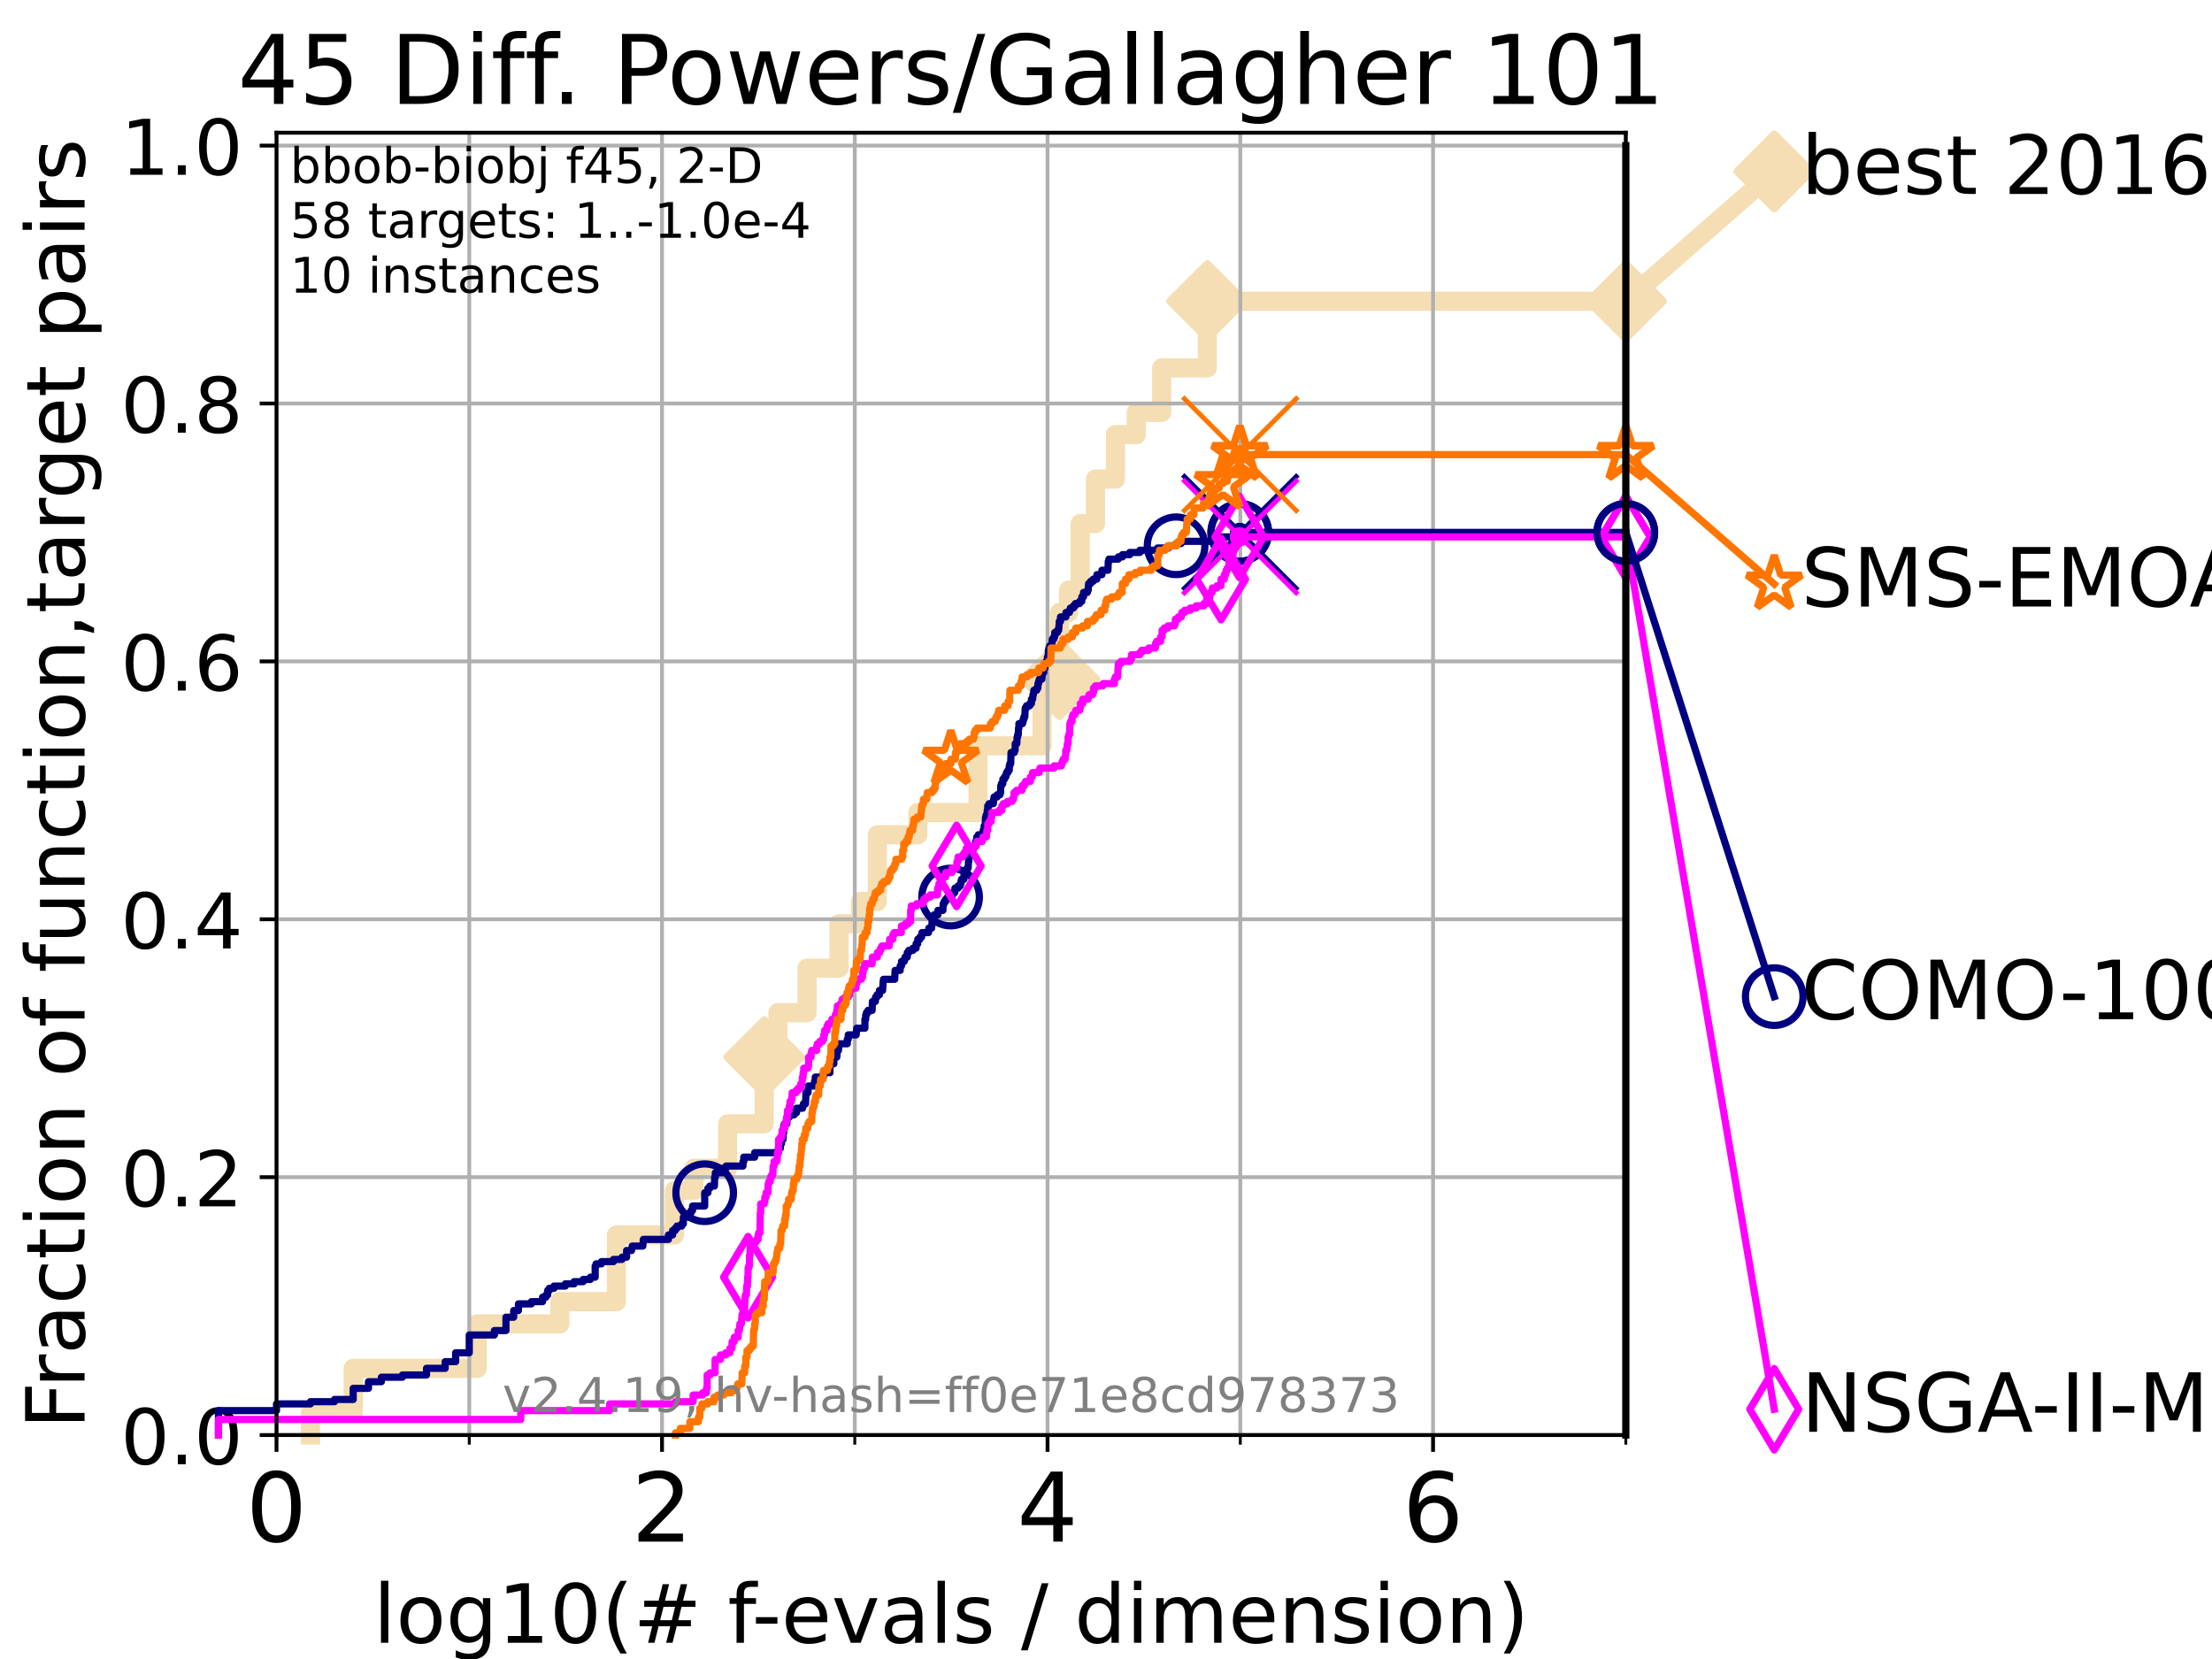 <?xml version="1.0" encoding="utf-8" standalone="no"?>
<!DOCTYPE svg PUBLIC "-//W3C//DTD SVG 1.1//EN"
  "http://www.w3.org/Graphics/SVG/1.1/DTD/svg11.dtd">
<!-- Created with matplotlib (https://matplotlib.org/) -->
<svg height="345.6pt" version="1.1" viewBox="0 0 460.8 345.6" width="460.8pt" xmlns="http://www.w3.org/2000/svg" xmlns:xlink="http://www.w3.org/1999/xlink">
 <defs>
  <style type="text/css">*{stroke-linecap:butt;stroke-linejoin:round;}</style>
 </defs>
 <g id="figure_1">
  <g id="patch_1">
   <path d="M 0 345.6 
L 460.8 345.6 
L 460.8 0 
L 0 0 
z
" style="fill:#ffffff;"/>
  </g>
  <g id="axes_1">
   <g id="patch_2">
    <path d="M 57.6 298.944 
L 338.688 298.944 
L 338.688 27.648 
L 57.6 27.648 
z
" style="fill:#ffffff;"/>
   </g>
   <g id="line2d_1">
    <path d="M 64.671 298.944 
L 64.671 294.313 
L 73.579 294.313 
L 73.579 285.05 
L 99.418 285.05 
L 99.418 275.788 
L 116.621 275.788 
L 116.621 271.157 
L 128.411 271.157 
L 128.411 257.263 
L 140.499 257.263 
L 140.499 248.001 
L 144.57 248.001 
L 144.57 243.37 
L 151.582 243.37 
L 151.582 234.107 
L 159.201 234.107 
L 159.201 220.214 
L 162.065 220.214 
L 162.065 210.951 
L 168.125 210.951 
L 168.125 201.689 
L 174.775 201.689 
L 174.775 192.426 
L 179.254 192.426 
L 179.254 187.795 
L 182.769 187.795 
L 182.769 173.901 
L 191.203 173.901 
L 191.203 169.27 
L 203.733 169.27 
L 203.733 155.377 
L 217.07 155.377 
L 217.07 146.114 
L 219.076 146.114 
L 219.076 141.483 
L 220.716 141.483 
L 220.716 127.589 
L 222.607 127.589 
L 222.607 122.958 
L 225.032 122.958 
L 225.032 109.065 
L 228.209 109.065 
L 228.209 99.802 
L 232.365 99.802 
L 232.365 90.54 
L 236.709 90.54 
L 236.709 85.909 
L 241.995 85.909 
L 241.995 76.646 
L 251.508 76.646 
L 251.508 62.753 
L 338.688 62.753 
" style="fill:none;stroke:#f5deb3;stroke-linecap:square;stroke-width:4;"/>
   </g>
   <g id="line2d_2">
    <defs>
     <path d="M 0 7.778 
L 7.778 0 
L 0 -7.778 
L -7.778 0 
z
" id="m06d2c2cf70" style="stroke:#f5deb3;stroke-linejoin:miter;stroke-width:1.5;"/>
    </defs>
    <g>
     <use style="fill:#f5deb3;stroke:#f5deb3;stroke-linejoin:miter;stroke-width:1.5;" x="159.201" xlink:href="#m06d2c2cf70" y="220.214"/>
     <use style="fill:#f5deb3;stroke:#f5deb3;stroke-linejoin:miter;stroke-width:1.5;" x="220.716" xlink:href="#m06d2c2cf70" y="141.483"/>
     <use style="fill:#f5deb3;stroke:#f5deb3;stroke-linejoin:miter;stroke-width:1.5;" x="251.508" xlink:href="#m06d2c2cf70" y="62.753"/>
     <use style="fill:#f5deb3;stroke:#f5deb3;stroke-linejoin:miter;stroke-width:1.5;" x="251.508" xlink:href="#m06d2c2cf70" y="62.753"/>
     <use style="fill:#f5deb3;stroke:#f5deb3;stroke-linejoin:miter;stroke-width:1.5;" x="338.688" xlink:href="#m06d2c2cf70" y="62.753"/>
    </g>
   </g>
   <g id="line2d_3">
    <path style="fill:none;stroke:#f5deb3;stroke-linecap:square;stroke-width:4;"/>
    <g/>
   </g>
   <g id="line2d_4">
    <path d="M 338.688 62.753 
L 369.608 35.706 
" style="fill:none;stroke:#f5deb3;stroke-linecap:square;stroke-width:4;"/>
    <g>
     <use style="fill:#f5deb3;stroke:#f5deb3;stroke-linejoin:miter;stroke-width:1.5;" x="338.688" xlink:href="#m06d2c2cf70" y="62.753"/>
     <use style="fill:#f5deb3;stroke:#f5deb3;stroke-linejoin:miter;stroke-width:1.5;" x="369.608" xlink:href="#m06d2c2cf70" y="35.706"/>
    </g>
   </g>
   <g id="matplotlib.axis_1">
    <g id="xtick_1">
     <g id="line2d_5">
      <path clip-path="url(#p1257f2573d)" d="M 57.6 298.944 
L 57.6 27.648 
" style="fill:none;stroke:#b0b0b0;stroke-linecap:square;stroke-width:0.8;"/>
     </g>
     <g id="line2d_6">
      <defs>
       <path d="M 0 0 
L 0 3.5 
" id="m6017383d4e" style="stroke:#000000;stroke-width:0.8;"/>
      </defs>
      <g>
       <use style="stroke:#000000;stroke-width:0.8;" x="57.6" xlink:href="#m6017383d4e" y="298.944"/>
      </g>
     </g>
     <g id="text_1">
      <!-- 0 -->
      <g transform="translate(51.237 321.141)scale(0.2 -0.2)">
       <defs>
        <path d="M 31.781 66.406 
Q 24.172 66.406 20.328 58.906 
Q 16.5 51.422 16.5 36.375 
Q 16.5 21.391 20.328 13.891 
Q 24.172 6.391 31.781 6.391 
Q 39.453 6.391 43.281 13.891 
Q 47.125 21.391 47.125 36.375 
Q 47.125 51.422 43.281 58.906 
Q 39.453 66.406 31.781 66.406 
z
M 31.781 74.219 
Q 44.047 74.219 50.516 64.516 
Q 56.984 54.828 56.984 36.375 
Q 56.984 17.969 50.516 8.266 
Q 44.047 -1.422 31.781 -1.422 
Q 19.531 -1.422 13.062 8.266 
Q 6.594 17.969 6.594 36.375 
Q 6.594 54.828 13.062 64.516 
Q 19.531 74.219 31.781 74.219 
z
" id="DejaVuSans-48"/>
       </defs>
       <use xlink:href="#DejaVuSans-48"/>
      </g>
     </g>
    </g>
    <g id="xtick_2">
     <g id="line2d_7">
      <path clip-path="url(#p1257f2573d)" d="M 137.911 298.944 
L 137.911 27.648 
" style="fill:none;stroke:#b0b0b0;stroke-linecap:square;stroke-width:0.8;"/>
     </g>
     <g id="line2d_8">
      <g>
       <use style="stroke:#000000;stroke-width:0.8;" x="137.911" xlink:href="#m6017383d4e" y="298.944"/>
      </g>
     </g>
     <g id="text_2">
      <!-- 2 -->
      <g transform="translate(131.548 321.141)scale(0.2 -0.2)">
       <defs>
        <path d="M 19.188 8.297 
L 53.609 8.297 
L 53.609 0 
L 7.328 0 
L 7.328 8.297 
Q 12.938 14.109 22.625 23.891 
Q 32.328 33.688 34.812 36.531 
Q 39.547 41.844 41.422 45.531 
Q 43.312 49.219 43.312 52.781 
Q 43.312 58.594 39.234 62.25 
Q 35.156 65.922 28.609 65.922 
Q 23.969 65.922 18.812 64.312 
Q 13.672 62.703 7.812 59.422 
L 7.812 69.391 
Q 13.766 71.781 18.938 73 
Q 24.125 74.219 28.422 74.219 
Q 39.75 74.219 46.484 68.547 
Q 53.219 62.891 53.219 53.422 
Q 53.219 48.922 51.531 44.891 
Q 49.859 40.875 45.406 35.406 
Q 44.188 33.984 37.641 27.219 
Q 31.109 20.453 19.188 8.297 
z
" id="DejaVuSans-50"/>
       </defs>
       <use xlink:href="#DejaVuSans-50"/>
      </g>
     </g>
    </g>
    <g id="xtick_3">
     <g id="line2d_9">
      <path clip-path="url(#p1257f2573d)" d="M 218.222 298.944 
L 218.222 27.648 
" style="fill:none;stroke:#b0b0b0;stroke-linecap:square;stroke-width:0.8;"/>
     </g>
     <g id="line2d_10">
      <g>
       <use style="stroke:#000000;stroke-width:0.8;" x="218.222" xlink:href="#m6017383d4e" y="298.944"/>
      </g>
     </g>
     <g id="text_3">
      <!-- 4 -->
      <g transform="translate(211.859 321.141)scale(0.2 -0.2)">
       <defs>
        <path d="M 37.797 64.312 
L 12.891 25.391 
L 37.797 25.391 
z
M 35.203 72.906 
L 47.609 72.906 
L 47.609 25.391 
L 58.016 25.391 
L 58.016 17.188 
L 47.609 17.188 
L 47.609 0 
L 37.797 0 
L 37.797 17.188 
L 4.891 17.188 
L 4.891 26.703 
z
" id="DejaVuSans-52"/>
       </defs>
       <use xlink:href="#DejaVuSans-52"/>
      </g>
     </g>
    </g>
    <g id="xtick_4">
     <g id="line2d_11">
      <path clip-path="url(#p1257f2573d)" d="M 298.533 298.944 
L 298.533 27.648 
" style="fill:none;stroke:#b0b0b0;stroke-linecap:square;stroke-width:0.8;"/>
     </g>
     <g id="line2d_12">
      <g>
       <use style="stroke:#000000;stroke-width:0.8;" x="298.533" xlink:href="#m6017383d4e" y="298.944"/>
      </g>
     </g>
     <g id="text_4">
      <!-- 6 -->
      <g transform="translate(292.17 321.141)scale(0.2 -0.2)">
       <defs>
        <path d="M 33.016 40.375 
Q 26.375 40.375 22.484 35.828 
Q 18.609 31.297 18.609 23.391 
Q 18.609 15.531 22.484 10.953 
Q 26.375 6.391 33.016 6.391 
Q 39.656 6.391 43.531 10.953 
Q 47.406 15.531 47.406 23.391 
Q 47.406 31.297 43.531 35.828 
Q 39.656 40.375 33.016 40.375 
z
M 52.594 71.297 
L 52.594 62.312 
Q 48.875 64.062 45.094 64.984 
Q 41.312 65.922 37.594 65.922 
Q 27.828 65.922 22.672 59.328 
Q 17.531 52.734 16.797 39.406 
Q 19.672 43.656 24.016 45.922 
Q 28.375 48.188 33.594 48.188 
Q 44.578 48.188 50.953 41.516 
Q 57.328 34.859 57.328 23.391 
Q 57.328 12.156 50.688 5.359 
Q 44.047 -1.422 33.016 -1.422 
Q 20.359 -1.422 13.672 8.266 
Q 6.984 17.969 6.984 36.375 
Q 6.984 53.656 15.188 63.938 
Q 23.391 74.219 37.203 74.219 
Q 40.922 74.219 44.703 73.484 
Q 48.484 72.75 52.594 71.297 
z
" id="DejaVuSans-54"/>
       </defs>
       <use xlink:href="#DejaVuSans-54"/>
      </g>
     </g>
    </g>
    <g id="xtick_5">
     <g id="line2d_13">
      <path clip-path="url(#p1257f2573d)" d="M 97.755 298.944 
L 97.755 27.648 
" style="fill:none;stroke:#b0b0b0;stroke-linecap:square;stroke-width:0.8;"/>
     </g>
     <g id="line2d_14">
      <defs>
       <path d="M 0 0 
L 0 2 
" id="m8018510891" style="stroke:#000000;stroke-width:0.6;"/>
      </defs>
      <g>
       <use style="stroke:#000000;stroke-width:0.6;" x="97.755" xlink:href="#m8018510891" y="298.944"/>
      </g>
     </g>
    </g>
    <g id="xtick_6">
     <g id="line2d_15">
      <path clip-path="url(#p1257f2573d)" d="M 178.066 298.944 
L 178.066 27.648 
" style="fill:none;stroke:#b0b0b0;stroke-linecap:square;stroke-width:0.8;"/>
     </g>
     <g id="line2d_16">
      <g>
       <use style="stroke:#000000;stroke-width:0.6;" x="178.066" xlink:href="#m8018510891" y="298.944"/>
      </g>
     </g>
    </g>
    <g id="xtick_7">
     <g id="line2d_17">
      <path clip-path="url(#p1257f2573d)" d="M 258.377 298.944 
L 258.377 27.648 
" style="fill:none;stroke:#b0b0b0;stroke-linecap:square;stroke-width:0.8;"/>
     </g>
     <g id="line2d_18">
      <g>
       <use style="stroke:#000000;stroke-width:0.6;" x="258.377" xlink:href="#m8018510891" y="298.944"/>
      </g>
     </g>
    </g>
    <g id="xtick_8">
     <g id="line2d_19">
      <path clip-path="url(#p1257f2573d)" d="M 338.688 298.944 
L 338.688 27.648 
" style="fill:none;stroke:#b0b0b0;stroke-linecap:square;stroke-width:0.8;"/>
     </g>
     <g id="line2d_20">
      <g>
       <use style="stroke:#000000;stroke-width:0.6;" x="338.688" xlink:href="#m8018510891" y="298.944"/>
      </g>
     </g>
    </g>
    <g id="text_5">
     <!-- log10(# f-evals / dimension) -->
     <g transform="translate(77.764 342.218)scale(0.17 -0.17)">
      <defs>
       <path d="M 9.422 75.984 
L 18.406 75.984 
L 18.406 0 
L 9.422 0 
z
" id="DejaVuSans-108"/>
       <path d="M 30.609 48.391 
Q 23.391 48.391 19.188 42.75 
Q 14.984 37.109 14.984 27.297 
Q 14.984 17.484 19.156 11.844 
Q 23.344 6.203 30.609 6.203 
Q 37.797 6.203 41.984 11.859 
Q 46.188 17.531 46.188 27.297 
Q 46.188 37.016 41.984 42.703 
Q 37.797 48.391 30.609 48.391 
z
M 30.609 56 
Q 42.328 56 49.016 48.375 
Q 55.719 40.766 55.719 27.297 
Q 55.719 13.875 49.016 6.219 
Q 42.328 -1.422 30.609 -1.422 
Q 18.844 -1.422 12.172 6.219 
Q 5.516 13.875 5.516 27.297 
Q 5.516 40.766 12.172 48.375 
Q 18.844 56 30.609 56 
z
" id="DejaVuSans-111"/>
       <path d="M 45.406 27.984 
Q 45.406 37.75 41.375 43.109 
Q 37.359 48.484 30.078 48.484 
Q 22.859 48.484 18.828 43.109 
Q 14.797 37.75 14.797 27.984 
Q 14.797 18.266 18.828 12.891 
Q 22.859 7.516 30.078 7.516 
Q 37.359 7.516 41.375 12.891 
Q 45.406 18.266 45.406 27.984 
z
M 54.391 6.781 
Q 54.391 -7.172 48.188 -13.984 
Q 42 -20.797 29.203 -20.797 
Q 24.469 -20.797 20.266 -20.094 
Q 16.062 -19.391 12.109 -17.922 
L 12.109 -9.188 
Q 16.062 -11.328 19.922 -12.344 
Q 23.781 -13.375 27.781 -13.375 
Q 36.625 -13.375 41.016 -8.766 
Q 45.406 -4.156 45.406 5.172 
L 45.406 9.625 
Q 42.625 4.781 38.281 2.391 
Q 33.938 0 27.875 0 
Q 17.828 0 11.672 7.656 
Q 5.516 15.328 5.516 27.984 
Q 5.516 40.672 11.672 48.328 
Q 17.828 56 27.875 56 
Q 33.938 56 38.281 53.609 
Q 42.625 51.219 45.406 46.391 
L 45.406 54.688 
L 54.391 54.688 
z
" id="DejaVuSans-103"/>
       <path d="M 12.406 8.297 
L 28.516 8.297 
L 28.516 63.922 
L 10.984 60.406 
L 10.984 69.391 
L 28.422 72.906 
L 38.281 72.906 
L 38.281 8.297 
L 54.391 8.297 
L 54.391 0 
L 12.406 0 
z
" id="DejaVuSans-49"/>
       <path d="M 31 75.875 
Q 24.469 64.656 21.281 53.656 
Q 18.109 42.672 18.109 31.391 
Q 18.109 20.125 21.312 9.062 
Q 24.516 -2 31 -13.188 
L 23.188 -13.188 
Q 15.875 -1.703 12.234 9.375 
Q 8.594 20.453 8.594 31.391 
Q 8.594 42.281 12.203 53.312 
Q 15.828 64.359 23.188 75.875 
z
" id="DejaVuSans-40"/>
       <path d="M 51.125 44 
L 36.922 44 
L 32.812 27.688 
L 47.125 27.688 
z
M 43.797 71.781 
L 38.719 51.516 
L 52.984 51.516 
L 58.109 71.781 
L 65.922 71.781 
L 60.891 51.516 
L 76.125 51.516 
L 76.125 44 
L 58.984 44 
L 54.984 27.688 
L 70.516 27.688 
L 70.516 20.219 
L 53.078 20.219 
L 48 0 
L 40.188 0 
L 45.219 20.219 
L 30.906 20.219 
L 25.875 0 
L 18.016 0 
L 23.094 20.219 
L 7.719 20.219 
L 7.719 27.688 
L 24.906 27.688 
L 29 44 
L 13.281 44 
L 13.281 51.516 
L 30.906 51.516 
L 35.891 71.781 
z
" id="DejaVuSans-35"/>
       <path id="DejaVuSans-32"/>
       <path d="M 37.109 75.984 
L 37.109 68.5 
L 28.516 68.5 
Q 23.688 68.5 21.797 66.547 
Q 19.922 64.594 19.922 59.516 
L 19.922 54.688 
L 34.719 54.688 
L 34.719 47.703 
L 19.922 47.703 
L 19.922 0 
L 10.891 0 
L 10.891 47.703 
L 2.297 47.703 
L 2.297 54.688 
L 10.891 54.688 
L 10.891 58.5 
Q 10.891 67.625 15.141 71.797 
Q 19.391 75.984 28.609 75.984 
z
" id="DejaVuSans-102"/>
       <path d="M 4.891 31.391 
L 31.203 31.391 
L 31.203 23.391 
L 4.891 23.391 
z
" id="DejaVuSans-45"/>
       <path d="M 56.203 29.594 
L 56.203 25.203 
L 14.891 25.203 
Q 15.484 15.922 20.484 11.062 
Q 25.484 6.203 34.422 6.203 
Q 39.594 6.203 44.453 7.469 
Q 49.312 8.734 54.109 11.281 
L 54.109 2.781 
Q 49.266 0.734 44.188 -0.344 
Q 39.109 -1.422 33.891 -1.422 
Q 20.797 -1.422 13.156 6.188 
Q 5.516 13.812 5.516 26.812 
Q 5.516 40.234 12.766 48.109 
Q 20.016 56 32.328 56 
Q 43.359 56 49.781 48.891 
Q 56.203 41.797 56.203 29.594 
z
M 47.219 32.234 
Q 47.125 39.594 43.094 43.984 
Q 39.062 48.391 32.422 48.391 
Q 24.906 48.391 20.391 44.141 
Q 15.875 39.891 15.188 32.172 
z
" id="DejaVuSans-101"/>
       <path d="M 2.984 54.688 
L 12.5 54.688 
L 29.594 8.797 
L 46.688 54.688 
L 56.203 54.688 
L 35.688 0 
L 23.484 0 
z
" id="DejaVuSans-118"/>
       <path d="M 34.281 27.484 
Q 23.391 27.484 19.188 25 
Q 14.984 22.516 14.984 16.5 
Q 14.984 11.719 18.141 8.906 
Q 21.297 6.109 26.703 6.109 
Q 34.188 6.109 38.703 11.406 
Q 43.219 16.703 43.219 25.484 
L 43.219 27.484 
z
M 52.203 31.203 
L 52.203 0 
L 43.219 0 
L 43.219 8.297 
Q 40.141 3.328 35.547 0.953 
Q 30.953 -1.422 24.312 -1.422 
Q 15.922 -1.422 10.953 3.297 
Q 6 8.016 6 15.922 
Q 6 25.141 12.172 29.828 
Q 18.359 34.516 30.609 34.516 
L 43.219 34.516 
L 43.219 35.406 
Q 43.219 41.609 39.141 45 
Q 35.062 48.391 27.688 48.391 
Q 23 48.391 18.547 47.266 
Q 14.109 46.141 10.016 43.891 
L 10.016 52.203 
Q 14.938 54.109 19.578 55.047 
Q 24.219 56 28.609 56 
Q 40.484 56 46.344 49.844 
Q 52.203 43.703 52.203 31.203 
z
" id="DejaVuSans-97"/>
       <path d="M 44.281 53.078 
L 44.281 44.578 
Q 40.484 46.531 36.375 47.5 
Q 32.281 48.484 27.875 48.484 
Q 21.188 48.484 17.844 46.438 
Q 14.5 44.391 14.5 40.281 
Q 14.5 37.156 16.891 35.375 
Q 19.281 33.594 26.516 31.984 
L 29.594 31.297 
Q 39.156 29.25 43.188 25.516 
Q 47.219 21.781 47.219 15.094 
Q 47.219 7.469 41.188 3.016 
Q 35.156 -1.422 24.609 -1.422 
Q 20.219 -1.422 15.453 -0.562 
Q 10.688 0.297 5.422 2 
L 5.422 11.281 
Q 10.406 8.688 15.234 7.391 
Q 20.062 6.109 24.812 6.109 
Q 31.156 6.109 34.562 8.281 
Q 37.984 10.453 37.984 14.406 
Q 37.984 18.062 35.516 20.016 
Q 33.062 21.969 24.703 23.781 
L 21.578 24.516 
Q 13.234 26.266 9.516 29.906 
Q 5.812 33.547 5.812 39.891 
Q 5.812 47.609 11.281 51.797 
Q 16.75 56 26.812 56 
Q 31.781 56 36.172 55.266 
Q 40.578 54.547 44.281 53.078 
z
" id="DejaVuSans-115"/>
       <path d="M 25.391 72.906 
L 33.688 72.906 
L 8.297 -9.281 
L 0 -9.281 
z
" id="DejaVuSans-47"/>
       <path d="M 45.406 46.391 
L 45.406 75.984 
L 54.391 75.984 
L 54.391 0 
L 45.406 0 
L 45.406 8.203 
Q 42.578 3.328 38.25 0.953 
Q 33.938 -1.422 27.875 -1.422 
Q 17.969 -1.422 11.734 6.484 
Q 5.516 14.406 5.516 27.297 
Q 5.516 40.188 11.734 48.094 
Q 17.969 56 27.875 56 
Q 33.938 56 38.25 53.625 
Q 42.578 51.266 45.406 46.391 
z
M 14.797 27.297 
Q 14.797 17.391 18.875 11.75 
Q 22.953 6.109 30.078 6.109 
Q 37.203 6.109 41.297 11.75 
Q 45.406 17.391 45.406 27.297 
Q 45.406 37.203 41.297 42.844 
Q 37.203 48.484 30.078 48.484 
Q 22.953 48.484 18.875 42.844 
Q 14.797 37.203 14.797 27.297 
z
" id="DejaVuSans-100"/>
       <path d="M 9.422 54.688 
L 18.406 54.688 
L 18.406 0 
L 9.422 0 
z
M 9.422 75.984 
L 18.406 75.984 
L 18.406 64.594 
L 9.422 64.594 
z
" id="DejaVuSans-105"/>
       <path d="M 52 44.188 
Q 55.375 50.25 60.062 53.125 
Q 64.75 56 71.094 56 
Q 79.641 56 84.281 50.016 
Q 88.922 44.047 88.922 33.016 
L 88.922 0 
L 79.891 0 
L 79.891 32.719 
Q 79.891 40.578 77.094 44.375 
Q 74.312 48.188 68.609 48.188 
Q 61.625 48.188 57.562 43.547 
Q 53.516 38.922 53.516 30.906 
L 53.516 0 
L 44.484 0 
L 44.484 32.719 
Q 44.484 40.625 41.703 44.406 
Q 38.922 48.188 33.109 48.188 
Q 26.219 48.188 22.156 43.531 
Q 18.109 38.875 18.109 30.906 
L 18.109 0 
L 9.078 0 
L 9.078 54.688 
L 18.109 54.688 
L 18.109 46.188 
Q 21.188 51.219 25.484 53.609 
Q 29.781 56 35.688 56 
Q 41.656 56 45.828 52.969 
Q 50 49.953 52 44.188 
z
" id="DejaVuSans-109"/>
       <path d="M 54.891 33.016 
L 54.891 0 
L 45.906 0 
L 45.906 32.719 
Q 45.906 40.484 42.875 44.328 
Q 39.844 48.188 33.797 48.188 
Q 26.516 48.188 22.312 43.547 
Q 18.109 38.922 18.109 30.906 
L 18.109 0 
L 9.078 0 
L 9.078 54.688 
L 18.109 54.688 
L 18.109 46.188 
Q 21.344 51.125 25.703 53.562 
Q 30.078 56 35.797 56 
Q 45.219 56 50.047 50.172 
Q 54.891 44.344 54.891 33.016 
z
" id="DejaVuSans-110"/>
       <path d="M 8.016 75.875 
L 15.828 75.875 
Q 23.141 64.359 26.781 53.312 
Q 30.422 42.281 30.422 31.391 
Q 30.422 20.453 26.781 9.375 
Q 23.141 -1.703 15.828 -13.188 
L 8.016 -13.188 
Q 14.5 -2 17.703 9.062 
Q 20.906 20.125 20.906 31.391 
Q 20.906 42.672 17.703 53.656 
Q 14.5 64.656 8.016 75.875 
z
" id="DejaVuSans-41"/>
      </defs>
      <use xlink:href="#DejaVuSans-108"/>
      <use x="27.783" xlink:href="#DejaVuSans-111"/>
      <use x="88.965" xlink:href="#DejaVuSans-103"/>
      <use x="152.441" xlink:href="#DejaVuSans-49"/>
      <use x="216.064" xlink:href="#DejaVuSans-48"/>
      <use x="279.688" xlink:href="#DejaVuSans-40"/>
      <use x="318.701" xlink:href="#DejaVuSans-35"/>
      <use x="402.49" xlink:href="#DejaVuSans-32"/>
      <use x="434.277" xlink:href="#DejaVuSans-102"/>
      <use x="463.982" xlink:href="#DejaVuSans-45"/>
      <use x="500.066" xlink:href="#DejaVuSans-101"/>
      <use x="561.59" xlink:href="#DejaVuSans-118"/>
      <use x="620.77" xlink:href="#DejaVuSans-97"/>
      <use x="682.049" xlink:href="#DejaVuSans-108"/>
      <use x="709.832" xlink:href="#DejaVuSans-115"/>
      <use x="761.932" xlink:href="#DejaVuSans-32"/>
      <use x="793.719" xlink:href="#DejaVuSans-47"/>
      <use x="827.41" xlink:href="#DejaVuSans-32"/>
      <use x="859.197" xlink:href="#DejaVuSans-100"/>
      <use x="922.674" xlink:href="#DejaVuSans-105"/>
      <use x="950.457" xlink:href="#DejaVuSans-109"/>
      <use x="1047.869" xlink:href="#DejaVuSans-101"/>
      <use x="1109.393" xlink:href="#DejaVuSans-110"/>
      <use x="1172.771" xlink:href="#DejaVuSans-115"/>
      <use x="1224.871" xlink:href="#DejaVuSans-105"/>
      <use x="1252.654" xlink:href="#DejaVuSans-111"/>
      <use x="1313.836" xlink:href="#DejaVuSans-110"/>
      <use x="1377.215" xlink:href="#DejaVuSans-41"/>
     </g>
    </g>
   </g>
   <g id="matplotlib.axis_2">
    <g id="ytick_1">
     <g id="line2d_21">
      <path clip-path="url(#p1257f2573d)" d="M 57.6 298.944 
L 338.688 298.944 
" style="fill:none;stroke:#b0b0b0;stroke-linecap:square;stroke-width:0.8;"/>
     </g>
     <g id="line2d_22">
      <defs>
       <path d="M 0 0 
L -3.5 0 
" id="m6f65770f0c" style="stroke:#000000;stroke-width:0.8;"/>
      </defs>
      <g>
       <use style="stroke:#000000;stroke-width:0.8;" x="57.6" xlink:href="#m6f65770f0c" y="298.944"/>
      </g>
     </g>
     <g id="text_6">
      <!-- 0.0 -->
      <g transform="translate(25.155 305.023)scale(0.16 -0.16)">
       <defs>
        <path d="M 10.688 12.406 
L 21 12.406 
L 21 0 
L 10.688 0 
z
" id="DejaVuSans-46"/>
       </defs>
       <use xlink:href="#DejaVuSans-48"/>
       <use x="63.623" xlink:href="#DejaVuSans-46"/>
       <use x="95.41" xlink:href="#DejaVuSans-48"/>
      </g>
     </g>
    </g>
    <g id="ytick_2">
     <g id="line2d_23">
      <path clip-path="url(#p1257f2573d)" d="M 57.6 245.222 
L 338.688 245.222 
" style="fill:none;stroke:#b0b0b0;stroke-linecap:square;stroke-width:0.8;"/>
     </g>
     <g id="line2d_24">
      <g>
       <use style="stroke:#000000;stroke-width:0.8;" x="57.6" xlink:href="#m6f65770f0c" y="245.222"/>
      </g>
     </g>
     <g id="text_7">
      <!-- 0.2 -->
      <g transform="translate(25.155 251.301)scale(0.16 -0.16)">
       <use xlink:href="#DejaVuSans-48"/>
       <use x="63.623" xlink:href="#DejaVuSans-46"/>
       <use x="95.41" xlink:href="#DejaVuSans-50"/>
      </g>
     </g>
    </g>
    <g id="ytick_3">
     <g id="line2d_25">
      <path clip-path="url(#p1257f2573d)" d="M 57.6 191.5 
L 338.688 191.5 
" style="fill:none;stroke:#b0b0b0;stroke-linecap:square;stroke-width:0.8;"/>
     </g>
     <g id="line2d_26">
      <g>
       <use style="stroke:#000000;stroke-width:0.8;" x="57.6" xlink:href="#m6f65770f0c" y="191.5"/>
      </g>
     </g>
     <g id="text_8">
      <!-- 0.4 -->
      <g transform="translate(25.155 197.579)scale(0.16 -0.16)">
       <use xlink:href="#DejaVuSans-48"/>
       <use x="63.623" xlink:href="#DejaVuSans-46"/>
       <use x="95.41" xlink:href="#DejaVuSans-52"/>
      </g>
     </g>
    </g>
    <g id="ytick_4">
     <g id="line2d_27">
      <path clip-path="url(#p1257f2573d)" d="M 57.6 137.778 
L 338.688 137.778 
" style="fill:none;stroke:#b0b0b0;stroke-linecap:square;stroke-width:0.8;"/>
     </g>
     <g id="line2d_28">
      <g>
       <use style="stroke:#000000;stroke-width:0.8;" x="57.6" xlink:href="#m6f65770f0c" y="137.778"/>
      </g>
     </g>
     <g id="text_9">
      <!-- 0.6 -->
      <g transform="translate(25.155 143.857)scale(0.16 -0.16)">
       <use xlink:href="#DejaVuSans-48"/>
       <use x="63.623" xlink:href="#DejaVuSans-46"/>
       <use x="95.41" xlink:href="#DejaVuSans-54"/>
      </g>
     </g>
    </g>
    <g id="ytick_5">
     <g id="line2d_29">
      <path clip-path="url(#p1257f2573d)" d="M 57.6 84.056 
L 338.688 84.056 
" style="fill:none;stroke:#b0b0b0;stroke-linecap:square;stroke-width:0.8;"/>
     </g>
     <g id="line2d_30">
      <g>
       <use style="stroke:#000000;stroke-width:0.8;" x="57.6" xlink:href="#m6f65770f0c" y="84.056"/>
      </g>
     </g>
     <g id="text_10">
      <!-- 0.8 -->
      <g transform="translate(25.155 90.135)scale(0.16 -0.16)">
       <defs>
        <path d="M 31.781 34.625 
Q 24.75 34.625 20.719 30.859 
Q 16.703 27.094 16.703 20.516 
Q 16.703 13.922 20.719 10.156 
Q 24.75 6.391 31.781 6.391 
Q 38.812 6.391 42.859 10.172 
Q 46.922 13.969 46.922 20.516 
Q 46.922 27.094 42.891 30.859 
Q 38.875 34.625 31.781 34.625 
z
M 21.922 38.812 
Q 15.578 40.375 12.031 44.719 
Q 8.5 49.078 8.5 55.328 
Q 8.5 64.062 14.719 69.141 
Q 20.953 74.219 31.781 74.219 
Q 42.672 74.219 48.875 69.141 
Q 55.078 64.062 55.078 55.328 
Q 55.078 49.078 51.531 44.719 
Q 48 40.375 41.703 38.812 
Q 48.828 37.156 52.797 32.312 
Q 56.781 27.484 56.781 20.516 
Q 56.781 9.906 50.312 4.234 
Q 43.844 -1.422 31.781 -1.422 
Q 19.734 -1.422 13.25 4.234 
Q 6.781 9.906 6.781 20.516 
Q 6.781 27.484 10.781 32.312 
Q 14.797 37.156 21.922 38.812 
z
M 18.312 54.391 
Q 18.312 48.734 21.844 45.562 
Q 25.391 42.391 31.781 42.391 
Q 38.141 42.391 41.719 45.562 
Q 45.312 48.734 45.312 54.391 
Q 45.312 60.062 41.719 63.234 
Q 38.141 66.406 31.781 66.406 
Q 25.391 66.406 21.844 63.234 
Q 18.312 60.062 18.312 54.391 
z
" id="DejaVuSans-56"/>
       </defs>
       <use xlink:href="#DejaVuSans-48"/>
       <use x="63.623" xlink:href="#DejaVuSans-46"/>
       <use x="95.41" xlink:href="#DejaVuSans-56"/>
      </g>
     </g>
    </g>
    <g id="ytick_6">
     <g id="line2d_31">
      <path clip-path="url(#p1257f2573d)" d="M 57.6 30.334 
L 338.688 30.334 
" style="fill:none;stroke:#b0b0b0;stroke-linecap:square;stroke-width:0.8;"/>
     </g>
     <g id="line2d_32">
      <g>
       <use style="stroke:#000000;stroke-width:0.8;" x="57.6" xlink:href="#m6f65770f0c" y="30.334"/>
      </g>
     </g>
     <g id="text_11">
      <!-- 1.0 -->
      <g transform="translate(25.155 36.413)scale(0.16 -0.16)">
       <use xlink:href="#DejaVuSans-49"/>
       <use x="63.623" xlink:href="#DejaVuSans-46"/>
       <use x="95.41" xlink:href="#DejaVuSans-48"/>
      </g>
     </g>
    </g>
    <g id="text_12">
     <!-- Fraction of function,target pairs -->
     <g transform="translate(17.62 297.681)rotate(-90)scale(0.17 -0.17)">
      <defs>
       <path d="M 9.812 72.906 
L 51.703 72.906 
L 51.703 64.594 
L 19.672 64.594 
L 19.672 43.109 
L 48.578 43.109 
L 48.578 34.812 
L 19.672 34.812 
L 19.672 0 
L 9.812 0 
z
" id="DejaVuSans-70"/>
       <path d="M 41.109 46.297 
Q 39.594 47.172 37.812 47.578 
Q 36.031 48 33.891 48 
Q 26.266 48 22.188 43.047 
Q 18.109 38.094 18.109 28.812 
L 18.109 0 
L 9.078 0 
L 9.078 54.688 
L 18.109 54.688 
L 18.109 46.188 
Q 20.953 51.172 25.484 53.578 
Q 30.031 56 36.531 56 
Q 37.453 56 38.578 55.875 
Q 39.703 55.766 41.062 55.516 
z
" id="DejaVuSans-114"/>
       <path d="M 48.781 52.594 
L 48.781 44.188 
Q 44.969 46.297 41.141 47.344 
Q 37.312 48.391 33.406 48.391 
Q 24.656 48.391 19.812 42.844 
Q 14.984 37.312 14.984 27.297 
Q 14.984 17.281 19.812 11.734 
Q 24.656 6.203 33.406 6.203 
Q 37.312 6.203 41.141 7.25 
Q 44.969 8.297 48.781 10.406 
L 48.781 2.094 
Q 45.016 0.344 40.984 -0.531 
Q 36.969 -1.422 32.422 -1.422 
Q 20.062 -1.422 12.781 6.344 
Q 5.516 14.109 5.516 27.297 
Q 5.516 40.672 12.859 48.328 
Q 20.219 56 33.016 56 
Q 37.156 56 41.109 55.141 
Q 45.062 54.297 48.781 52.594 
z
" id="DejaVuSans-99"/>
       <path d="M 18.312 70.219 
L 18.312 54.688 
L 36.812 54.688 
L 36.812 47.703 
L 18.312 47.703 
L 18.312 18.016 
Q 18.312 11.328 20.141 9.422 
Q 21.969 7.516 27.594 7.516 
L 36.812 7.516 
L 36.812 0 
L 27.594 0 
Q 17.188 0 13.234 3.875 
Q 9.281 7.766 9.281 18.016 
L 9.281 47.703 
L 2.688 47.703 
L 2.688 54.688 
L 9.281 54.688 
L 9.281 70.219 
z
" id="DejaVuSans-116"/>
       <path d="M 8.5 21.578 
L 8.5 54.688 
L 17.484 54.688 
L 17.484 21.922 
Q 17.484 14.156 20.5 10.266 
Q 23.531 6.391 29.594 6.391 
Q 36.859 6.391 41.078 11.031 
Q 45.312 15.672 45.312 23.688 
L 45.312 54.688 
L 54.297 54.688 
L 54.297 0 
L 45.312 0 
L 45.312 8.406 
Q 42.047 3.422 37.719 1 
Q 33.406 -1.422 27.688 -1.422 
Q 18.266 -1.422 13.375 4.438 
Q 8.5 10.297 8.5 21.578 
z
M 31.109 56 
z
" id="DejaVuSans-117"/>
       <path d="M 11.719 12.406 
L 22.016 12.406 
L 22.016 4 
L 14.016 -11.625 
L 7.719 -11.625 
L 11.719 4 
z
" id="DejaVuSans-44"/>
       <path d="M 18.109 8.203 
L 18.109 -20.797 
L 9.078 -20.797 
L 9.078 54.688 
L 18.109 54.688 
L 18.109 46.391 
Q 20.953 51.266 25.266 53.625 
Q 29.594 56 35.594 56 
Q 45.562 56 51.781 48.094 
Q 58.016 40.188 58.016 27.297 
Q 58.016 14.406 51.781 6.484 
Q 45.562 -1.422 35.594 -1.422 
Q 29.594 -1.422 25.266 0.953 
Q 20.953 3.328 18.109 8.203 
z
M 48.688 27.297 
Q 48.688 37.203 44.609 42.844 
Q 40.531 48.484 33.406 48.484 
Q 26.266 48.484 22.188 42.844 
Q 18.109 37.203 18.109 27.297 
Q 18.109 17.391 22.188 11.75 
Q 26.266 6.109 33.406 6.109 
Q 40.531 6.109 44.609 11.75 
Q 48.688 17.391 48.688 27.297 
z
" id="DejaVuSans-112"/>
      </defs>
      <use xlink:href="#DejaVuSans-70"/>
      <use x="50.27" xlink:href="#DejaVuSans-114"/>
      <use x="91.383" xlink:href="#DejaVuSans-97"/>
      <use x="152.662" xlink:href="#DejaVuSans-99"/>
      <use x="207.643" xlink:href="#DejaVuSans-116"/>
      <use x="246.852" xlink:href="#DejaVuSans-105"/>
      <use x="274.635" xlink:href="#DejaVuSans-111"/>
      <use x="335.816" xlink:href="#DejaVuSans-110"/>
      <use x="399.195" xlink:href="#DejaVuSans-32"/>
      <use x="430.982" xlink:href="#DejaVuSans-111"/>
      <use x="492.164" xlink:href="#DejaVuSans-102"/>
      <use x="527.369" xlink:href="#DejaVuSans-32"/>
      <use x="559.156" xlink:href="#DejaVuSans-102"/>
      <use x="594.361" xlink:href="#DejaVuSans-117"/>
      <use x="657.74" xlink:href="#DejaVuSans-110"/>
      <use x="721.119" xlink:href="#DejaVuSans-99"/>
      <use x="776.1" xlink:href="#DejaVuSans-116"/>
      <use x="815.309" xlink:href="#DejaVuSans-105"/>
      <use x="843.092" xlink:href="#DejaVuSans-111"/>
      <use x="904.273" xlink:href="#DejaVuSans-110"/>
      <use x="967.652" xlink:href="#DejaVuSans-44"/>
      <use x="999.439" xlink:href="#DejaVuSans-116"/>
      <use x="1038.648" xlink:href="#DejaVuSans-97"/>
      <use x="1099.928" xlink:href="#DejaVuSans-114"/>
      <use x="1139.291" xlink:href="#DejaVuSans-103"/>
      <use x="1202.768" xlink:href="#DejaVuSans-101"/>
      <use x="1264.291" xlink:href="#DejaVuSans-116"/>
      <use x="1303.5" xlink:href="#DejaVuSans-32"/>
      <use x="1335.287" xlink:href="#DejaVuSans-112"/>
      <use x="1398.764" xlink:href="#DejaVuSans-97"/>
      <use x="1460.043" xlink:href="#DejaVuSans-105"/>
      <use x="1487.826" xlink:href="#DejaVuSans-114"/>
      <use x="1528.939" xlink:href="#DejaVuSans-115"/>
     </g>
    </g>
   </g>
   <g id="line2d_33">
    <defs>
     <path d="M 0 1.5 
C 0.398 1.5 0.779 1.342 1.061 1.061 
C 1.342 0.779 1.5 0.398 1.5 0 
C 1.5 -0.398 1.342 -0.779 1.061 -1.061 
C 0.779 -1.342 0.398 -1.5 0 -1.5 
C -0.398 -1.5 -0.779 -1.342 -1.061 -1.061 
C -1.342 -0.779 -1.5 -0.398 -1.5 0 
C -1.5 0.398 -1.342 0.779 -1.061 1.061 
C -0.779 1.342 -0.398 1.5 0 1.5 
z
" id="m12c328f708" style="stroke:#f5deb3;"/>
    </defs>
    <g>
     <use style="fill:#f5deb3;stroke:#f5deb3;" x="251.508" xlink:href="#m12c328f708" y="62.753"/>
     <use style="fill:#f5deb3;stroke:#f5deb3;" x="251.508" xlink:href="#m12c328f708" y="62.753"/>
    </g>
   </g>
   <g id="line2d_34">
    <defs>
     <path d="M 0 1.5 
C 0.398 1.5 0.779 1.342 1.061 1.061 
C 1.342 0.779 1.5 0.398 1.5 0 
C 1.5 -0.398 1.342 -0.779 1.061 -1.061 
C 0.779 -1.342 0.398 -1.5 0 -1.5 
C -0.398 -1.5 -0.779 -1.342 -1.061 -1.061 
C -1.342 -0.779 -1.5 -0.398 -1.5 0 
C -1.5 0.398 -1.342 0.779 -1.061 1.061 
C -0.779 1.342 -0.398 1.5 0 1.5 
z
" id="mf4971a73db" style="stroke:#000080;"/>
    </defs>
    <g>
     <use style="fill:#000080;stroke:#000080;" x="258.266" xlink:href="#mf4971a73db" y="110.917"/>
     <use style="fill:#000080;stroke:#000080;" x="258.266" xlink:href="#mf4971a73db" y="110.917"/>
    </g>
   </g>
   <g id="line2d_35">
    <path d="M 45.512 298.944 
L 45.512 293.85 
L 57.6 293.85 
L 57.6 292.46 
L 64.671 292.46 
L 64.671 291.997 
L 69.688 291.997 
L 69.688 291.534 
L 73.579 291.534 
L 73.579 289.218 
L 76.759 289.218 
L 76.759 287.829 
L 79.447 287.829 
L 79.447 286.903 
L 83.83 286.903 
L 83.83 286.44 
L 88.847 286.44 
L 88.847 285.05 
L 92.738 285.05 
L 92.738 283.661 
L 94.921 283.661 
L 94.921 281.809 
L 97.755 281.809 
L 97.755 278.104 
L 102.989 278.104 
L 102.989 277.177 
L 105.398 277.177 
L 105.398 274.399 
L 107.009 274.399 
L 107.009 273.009 
L 108.006 273.009 
L 108.006 271.62 
L 110.694 271.62 
L 110.694 271.157 
L 113.023 271.157 
L 113.023 270.231 
L 113.735 270.231 
L 113.735 269.767 
L 114.08 269.767 
L 114.08 268.841 
L 114.419 268.841 
L 114.419 268.378 
L 115.397 268.378 
L 115.397 267.915 
L 117.765 267.915 
L 117.765 267.452 
L 119.603 267.452 
L 119.603 266.989 
L 121.49 266.989 
L 121.49 266.526 
L 122.989 266.526 
L 122.989 266.062 
L 123.985 266.062 
L 123.985 263.747 
L 124.178 263.747 
L 124.178 263.284 
L 125.292 263.284 
L 125.292 262.821 
L 127.799 262.821 
L 127.799 262.357 
L 129.574 262.357 
L 129.574 261.894 
L 130.532 261.894 
L 130.532 260.505 
L 131.566 260.505 
L 131.566 260.042 
L 131.691 260.042 
L 131.691 259.579 
L 133.91 259.579 
L 134.019 258.189 
L 139.253 258.189 
L 139.253 257.263 
L 140.119 257.263 
L 140.119 256.337 
L 140.649 256.337 
L 140.649 255.874 
L 141.018 255.874 
L 141.018 255.411 
L 142.01 255.411 
L 142.01 254.948 
L 142.352 254.948 
L 142.352 253.558 
L 143.654 253.558 
L 143.654 252.632 
L 143.965 252.632 
L 143.965 252.169 
L 144.27 252.169 
L 144.27 251.243 
L 146.802 251.243 
L 146.802 248.464 
L 147.47 248.464 
L 147.47 247.538 
L 147.868 247.538 
L 147.868 247.075 
L 148.827 247.075 
L 148.873 245.222 
L 149.012 245.222 
L 149.012 244.296 
L 150.557 244.296 
L 150.557 243.37 
L 151.26 243.37 
L 151.26 242.906 
L 154.774 242.906 
L 154.774 241.98 
L 154.939 241.98 
L 154.939 241.054 
L 157.215 241.054 
L 157.215 240.128 
L 162.152 240.128 
L 162.152 239.201 
L 162.56 239.201 
L 162.56 238.275 
L 162.792 238.275 
L 162.792 237.349 
L 163.144 237.349 
L 163.144 235.96 
L 163.267 235.96 
L 163.267 234.57 
L 163.389 234.57 
L 163.389 234.107 
L 163.926 234.107 
L 163.926 232.718 
L 164.448 232.718 
L 164.448 232.255 
L 165.429 232.255 
L 165.429 231.792 
L 165.926 231.792 
L 165.926 230.865 
L 167.191 230.865 
L 167.191 230.402 
L 167.369 230.402 
L 167.369 229.939 
L 167.814 229.939 
L 167.892 227.623 
L 168.324 227.623 
L 168.385 226.234 
L 169.673 226.234 
L 169.673 225.308 
L 169.828 225.308 
L 169.828 224.382 
L 171.519 224.382 
L 171.519 223.455 
L 172.898 223.455 
L 172.898 221.603 
L 173.7 221.603 
L 173.711 220.214 
L 174.316 220.214 
L 174.424 218.824 
L 174.669 218.824 
L 174.764 217.435 
L 176.508 217.435 
L 176.508 216.509 
L 176.707 216.509 
L 176.707 215.582 
L 178.36 215.582 
L 178.471 214.193 
L 180.175 214.193 
L 180.175 212.34 
L 180.344 212.34 
L 180.344 211.414 
L 180.496 211.414 
L 180.496 210.951 
L 180.812 210.951 
L 180.812 210.488 
L 181.676 210.488 
L 181.74 208.635 
L 182.358 208.635 
L 182.392 207.709 
L 182.689 207.709 
L 182.689 207.246 
L 183.196 207.246 
L 183.196 206.32 
L 183.865 206.32 
L 183.971 204.467 
L 184.04 204.467 
L 184.04 204.004 
L 186.388 204.004 
L 186.463 202.152 
L 187.524 202.152 
L 187.524 201.226 
L 187.796 201.226 
L 187.796 200.299 
L 188.356 200.299 
L 188.356 199.836 
L 188.543 199.836 
L 188.543 199.373 
L 188.996 199.373 
L 188.996 198.447 
L 189.306 198.447 
L 189.306 197.984 
L 190.185 197.984 
L 190.185 197.521 
L 190.842 197.521 
L 190.842 196.594 
L 191.183 196.594 
L 191.183 195.668 
L 191.641 195.668 
L 191.641 195.205 
L 191.978 195.205 
L 192.06 194.279 
L 193.428 194.279 
L 193.489 193.353 
L 194.074 193.353 
L 194.178 191.963 
L 194.554 191.963 
L 194.582 190.574 
L 195.378 190.574 
L 195.378 189.648 
L 196.425 189.648 
L 196.486 188.258 
L 196.694 188.258 
L 196.694 187.795 
L 196.991 187.795 
L 196.991 187.332 
L 197.376 187.332 
L 197.376 186.869 
L 198.026 186.869 
L 198.026 186.406 
L 198.462 186.406 
L 198.462 185.943 
L 198.898 185.943 
L 198.932 185.016 
L 199.587 185.016 
L 199.587 184.553 
L 200.038 184.553 
L 200.038 184.09 
L 200.183 184.09 
L 200.183 183.627 
L 200.3 183.627 
L 200.3 183.164 
L 200.817 183.164 
L 200.817 182.238 
L 200.953 182.238 
L 200.953 181.311 
L 201.455 181.311 
L 201.455 180.848 
L 201.686 180.848 
L 201.756 179.459 
L 201.819 179.459 
L 201.928 177.606 
L 202.545 177.606 
L 202.545 176.68 
L 202.912 176.68 
L 202.912 176.217 
L 203.23 176.217 
L 203.248 175.291 
L 203.414 175.291 
L 203.473 174.365 
L 203.801 174.365 
L 203.801 173.901 
L 204.699 173.901 
L 204.699 173.438 
L 204.821 173.438 
L 204.821 172.975 
L 205.018 172.975 
L 205.018 172.049 
L 205.215 172.049 
L 205.309 170.196 
L 205.453 170.196 
L 205.453 169.733 
L 205.619 169.733 
L 205.662 168.807 
L 205.762 168.807 
L 205.762 167.881 
L 206.048 167.881 
L 206.048 167.418 
L 206.936 167.418 
L 206.998 166.492 
L 207.082 166.492 
L 207.082 166.028 
L 207.713 166.028 
L 207.713 165.565 
L 208.318 165.565 
L 208.318 165.102 
L 208.455 165.102 
L 208.466 163.713 
L 208.609 163.713 
L 208.609 163.25 
L 208.91 163.25 
L 208.91 162.323 
L 209.248 162.323 
L 209.248 161.86 
L 209.531 161.86 
L 209.531 161.397 
L 209.67 161.397 
L 209.67 160.934 
L 209.964 160.934 
L 209.964 160.471 
L 210.246 160.471 
L 210.246 159.545 
L 210.365 159.545 
L 210.365 159.082 
L 210.547 159.082 
L 210.618 156.766 
L 211.294 156.766 
L 211.294 156.303 
L 211.47 156.303 
L 211.49 154.914 
L 211.821 154.914 
L 211.887 153.524 
L 212 153.524 
L 212 153.061 
L 212.128 153.061 
L 212.176 151.672 
L 212.256 151.672 
L 212.256 150.745 
L 213.01 150.745 
L 213.01 150.282 
L 213.156 150.282 
L 213.156 149.819 
L 213.296 149.819 
L 213.296 149.356 
L 213.484 149.356 
L 213.567 147.504 
L 213.825 147.504 
L 213.825 147.04 
L 214.51 147.04 
L 214.51 146.577 
L 214.866 146.577 
L 214.866 145.651 
L 215.122 145.651 
L 215.179 144.725 
L 215.271 144.725 
L 215.37 143.799 
L 215.959 143.799 
L 215.959 143.336 
L 216.221 143.336 
L 216.221 142.409 
L 216.362 142.409 
L 216.362 141.946 
L 216.505 141.946 
L 216.505 141.483 
L 217.04 141.483 
L 217.147 140.094 
L 217.441 140.094 
L 217.441 139.167 
L 217.665 139.167 
L 217.704 138.241 
L 217.925 138.241 
L 217.925 137.778 
L 218.192 137.778 
L 218.192 136.852 
L 218.378 136.852 
L 218.387 135.462 
L 218.503 135.462 
L 218.503 134.999 
L 218.675 134.999 
L 218.675 134.536 
L 219.11 134.536 
L 219.218 133.147 
L 219.51 133.147 
L 219.51 132.684 
L 219.723 132.684 
L 219.723 131.757 
L 220.278 131.757 
L 220.278 131.294 
L 220.537 131.294 
L 220.642 129.905 
L 220.666 129.905 
L 220.666 129.442 
L 220.921 129.442 
L 220.921 128.516 
L 222.048 128.516 
L 222.056 127.589 
L 222.788 127.589 
L 222.788 127.126 
L 222.971 127.126 
L 222.971 126.663 
L 223.613 126.663 
L 223.613 126.2 
L 224.012 126.2 
L 224.012 125.737 
L 224.9 125.737 
L 224.9 125.274 
L 225.359 125.274 
L 225.359 124.348 
L 225.713 124.348 
L 225.713 123.421 
L 226.516 123.421 
L 226.516 122.958 
L 226.692 122.958 
L 226.774 121.569 
L 227.193 121.569 
L 227.193 121.106 
L 227.737 121.106 
L 227.737 120.643 
L 228.503 120.643 
L 228.503 119.716 
L 229.552 119.716 
L 229.552 118.79 
L 230.804 118.79 
L 230.876 116.938 
L 231.013 116.938 
L 231.013 116.475 
L 232.959 116.475 
L 232.959 116.011 
L 233.823 116.011 
L 233.823 115.548 
L 235.351 115.548 
L 235.351 115.085 
L 237.459 115.085 
L 237.459 114.622 
L 241.135 114.622 
L 241.135 114.159 
L 243.436 114.159 
L 243.436 113.696 
L 245.002 113.696 
L 245.002 113.233 
L 246.047 113.233 
L 246.047 112.77 
L 253.508 112.77 
L 253.508 111.843 
L 258.266 111.843 
L 258.266 110.917 
L 338.688 110.917 
L 338.688 110.917 
" style="fill:none;stroke:#000080;stroke-linecap:square;stroke-width:1.5;"/>
   </g>
   <g id="line2d_36">
    <defs>
     <path d="M 0 6 
C 1.591 6 3.117 5.368 4.243 4.243 
C 5.368 3.117 6 1.591 6 0 
C 6 -1.591 5.368 -3.117 4.243 -4.243 
C 3.117 -5.368 1.591 -6 0 -6 
C -1.591 -6 -3.117 -5.368 -4.243 -4.243 
C -5.368 -3.117 -6 -1.591 -6 0 
C -6 1.591 -5.368 3.117 -4.243 4.243 
C -3.117 5.368 -1.591 6 0 6 
z
" id="md6c92909fb" style="stroke:#000080;stroke-width:1.5;"/>
    </defs>
    <g>
     <use style="fill-opacity:0;stroke:#000080;stroke-width:1.5;" x="146.802" xlink:href="#md6c92909fb" y="248.464"/>
     <use style="fill-opacity:0;stroke:#000080;stroke-width:1.5;" x="198.026" xlink:href="#md6c92909fb" y="186.869"/>
     <use style="fill-opacity:0;stroke:#000080;stroke-width:1.5;" x="245.002" xlink:href="#md6c92909fb" y="113.696"/>
     <use style="fill-opacity:0;stroke:#000080;stroke-width:1.5;" x="258.266" xlink:href="#md6c92909fb" y="110.917"/>
     <use style="fill-opacity:0;stroke:#000080;stroke-width:1.5;" x="258.266" xlink:href="#md6c92909fb" y="110.917"/>
     <use style="fill-opacity:0;stroke:#000080;stroke-width:1.5;" x="338.688" xlink:href="#md6c92909fb" y="110.917"/>
    </g>
   </g>
   <g id="line2d_37">
    <path style="fill:none;stroke:#000080;stroke-linecap:square;stroke-width:1.5;"/>
    <g/>
   </g>
   <g id="line2d_38">
    <path clip-path="url(#p1257f2573d)" d="M 258.378 110.917 
" style="fill:none;stroke:#000080;stroke-linecap:square;stroke-width:1.5;"/>
    <defs>
     <path d="M -12 12 
L 12 -12 
M -12 -12 
L 12 12 
" id="m79ecf9c309" style="stroke:#000080;"/>
    </defs>
    <g clip-path="url(#p1257f2573d)">
     <use style="fill:#000080;stroke:#000080;" x="258.378" xlink:href="#m79ecf9c309" y="110.917"/>
    </g>
   </g>
   <g id="line2d_39">
    <defs>
     <path d="M 0 1.5 
C 0.398 1.5 0.779 1.342 1.061 1.061 
C 1.342 0.779 1.5 0.398 1.5 0 
C 1.5 -0.398 1.342 -0.779 1.061 -1.061 
C 0.779 -1.342 0.398 -1.5 0 -1.5 
C -0.398 -1.5 -0.779 -1.342 -1.061 -1.061 
C -1.342 -0.779 -1.5 -0.398 -1.5 0 
C -1.5 0.398 -1.342 0.779 -1.061 1.061 
C -0.779 1.342 -0.398 1.5 0 1.5 
z
" id="m2629adf5d0" style="stroke:#ff00ff;"/>
    </defs>
    <g>
     <use style="fill:#ff00ff;stroke:#ff00ff;" x="258.189" xlink:href="#m2629adf5d0" y="111.843"/>
     <use style="fill:#ff00ff;stroke:#ff00ff;" x="258.189" xlink:href="#m2629adf5d0" y="111.843"/>
    </g>
   </g>
   <g id="line2d_40">
    <path d="M 45.512 298.944 
L 45.512 295.702 
L 108.484 295.702 
L 108.484 293.85 
L 127.003 293.85 
L 127.003 292.46 
L 140.723 292.46 
L 140.723 291.997 
L 144.391 291.997 
L 144.391 290.608 
L 146.378 290.608 
L 146.378 290.145 
L 147.165 290.145 
L 147.165 289.218 
L 147.318 289.218 
L 147.318 286.44 
L 147.918 286.44 
L 147.918 285.977 
L 148.966 285.977 
L 148.966 283.198 
L 150.086 283.198 
L 150.086 282.272 
L 151.179 282.272 
L 151.179 281.809 
L 152.053 281.809 
L 152.053 280.882 
L 152.474 280.882 
L 152.512 279.493 
L 152.959 279.493 
L 152.959 278.567 
L 153.785 278.567 
L 153.785 277.177 
L 154.029 277.177 
L 154.133 275.788 
L 154.44 275.788 
L 154.541 274.399 
L 154.574 274.399 
L 154.574 273.935 
L 154.708 273.935 
L 154.708 273.472 
L 154.939 273.472 
L 154.939 273.009 
L 155.103 273.009 
L 155.2 270.231 
L 155.265 270.231 
L 155.265 269.767 
L 155.489 269.767 
L 155.552 267.915 
L 155.71 267.915 
L 155.742 266.062 
L 155.836 266.062 
L 155.836 264.21 
L 155.96 264.21 
L 155.96 263.747 
L 156.114 263.747 
L 156.145 261.431 
L 156.236 261.431 
L 156.297 259.116 
L 157.128 259.116 
L 157.128 258.653 
L 157.585 258.653 
L 157.585 258.189 
L 157.921 258.189 
L 157.921 257.263 
L 158.059 257.263 
L 158.059 256.8 
L 158.304 256.8 
L 158.385 252.632 
L 158.466 252.632 
L 158.466 250.779 
L 159.201 250.779 
L 159.201 250.316 
L 159.329 250.316 
L 159.329 249.39 
L 159.583 249.39 
L 159.583 248.464 
L 159.981 248.464 
L 160.03 246.611 
L 160.152 246.611 
L 160.152 246.148 
L 160.466 246.148 
L 160.49 245.222 
L 160.751 245.222 
L 160.751 244.759 
L 160.985 244.759 
L 161.054 242.906 
L 161.238 242.906 
L 161.238 241.98 
L 161.801 241.98 
L 161.801 241.517 
L 161.934 241.517 
L 161.934 240.128 
L 162.174 240.128 
L 162.195 237.349 
L 162.56 237.349 
L 162.56 236.886 
L 162.834 236.886 
L 162.917 235.496 
L 163.165 235.496 
L 163.165 235.033 
L 163.489 235.033 
L 163.489 234.107 
L 163.789 234.107 
L 163.789 233.181 
L 163.985 233.181 
L 164.044 231.328 
L 164.429 231.328 
L 164.429 230.402 
L 164.562 230.402 
L 164.562 229.476 
L 164.843 229.476 
L 164.843 229.013 
L 164.955 229.013 
L 165.029 227.623 
L 165.838 227.623 
L 165.838 227.16 
L 166.255 227.16 
L 166.255 226.697 
L 166.813 226.697 
L 166.813 225.771 
L 167.077 225.771 
L 167.158 224.382 
L 167.304 224.382 
L 167.304 223.455 
L 167.433 223.455 
L 167.433 222.529 
L 168.324 222.529 
L 168.324 222.066 
L 168.446 222.066 
L 168.446 220.214 
L 168.968 220.214 
L 168.968 219.287 
L 169.1 219.287 
L 169.1 218.824 
L 170.133 218.824 
L 170.133 217.898 
L 170.283 217.898 
L 170.283 217.435 
L 170.754 217.435 
L 170.754 216.972 
L 171.315 216.972 
L 171.315 216.509 
L 171.595 216.509 
L 171.595 215.582 
L 171.784 215.582 
L 171.784 214.656 
L 172.289 214.656 
L 172.289 213.73 
L 172.518 213.73 
L 172.518 213.267 
L 173.28 213.267 
L 173.28 212.34 
L 173.867 212.34 
L 173.867 211.877 
L 174 211.877 
L 174 211.414 
L 174.305 211.414 
L 174.305 210.488 
L 174.434 210.488 
L 174.434 209.562 
L 175.046 209.562 
L 175.046 209.099 
L 175.436 209.099 
L 175.436 208.172 
L 176.034 208.172 
L 176.034 207.709 
L 176.726 207.709 
L 176.726 207.246 
L 177.015 207.246 
L 177.015 206.32 
L 177.309 206.32 
L 177.309 205.857 
L 178.3 205.857 
L 178.317 204.931 
L 178.488 204.931 
L 178.488 204.467 
L 178.624 204.467 
L 178.624 204.004 
L 179.449 204.004 
L 179.449 203.541 
L 179.681 203.541 
L 179.681 202.615 
L 179.823 202.615 
L 179.823 201.689 
L 180.12 201.689 
L 180.12 200.762 
L 181.691 200.762 
L 181.726 199.373 
L 182.775 199.373 
L 182.775 198.447 
L 183.255 198.447 
L 183.255 197.984 
L 183.441 197.984 
L 183.441 197.521 
L 183.708 197.521 
L 183.708 197.057 
L 185.247 197.057 
L 185.328 195.668 
L 185.988 195.668 
L 185.988 194.742 
L 186.257 194.742 
L 186.257 194.279 
L 187.761 194.279 
L 187.781 192.889 
L 188.577 192.889 
L 188.577 192.426 
L 189.214 192.426 
L 189.214 191.963 
L 189.699 191.963 
L 189.699 189.648 
L 189.833 189.648 
L 189.833 188.721 
L 190.947 188.721 
L 190.947 188.258 
L 192.34 188.258 
L 192.397 187.332 
L 192.911 187.332 
L 192.911 186.869 
L 193.81 186.869 
L 193.81 186.406 
L 195.297 186.406 
L 195.326 185.016 
L 195.597 185.016 
L 195.597 184.09 
L 195.941 184.09 
L 195.941 183.627 
L 196.236 183.627 
L 196.279 182.701 
L 196.994 182.701 
L 196.994 181.775 
L 198.31 181.775 
L 198.31 180.848 
L 199.279 180.848 
L 199.364 179.459 
L 199.576 179.459 
L 199.576 178.533 
L 200.559 178.533 
L 200.559 178.07 
L 200.873 178.07 
L 200.873 177.606 
L 201.177 177.606 
L 201.177 177.143 
L 201.306 177.143 
L 201.306 176.68 
L 202.882 176.68 
L 202.882 176.217 
L 203.416 176.217 
L 203.475 175.291 
L 204.615 175.291 
L 204.615 174.828 
L 204.761 174.828 
L 204.761 174.365 
L 205.485 174.365 
L 205.592 172.975 
L 205.767 172.975 
L 205.767 171.586 
L 206.074 171.586 
L 206.074 171.123 
L 206.474 171.123 
L 206.474 170.196 
L 206.593 170.196 
L 206.593 169.27 
L 208.113 169.27 
L 208.113 168.807 
L 208.701 168.807 
L 208.701 167.881 
L 209.013 167.881 
L 209.013 167.418 
L 209.87 167.418 
L 209.87 166.955 
L 210.849 166.955 
L 210.849 166.492 
L 211.14 166.492 
L 211.251 165.102 
L 211.753 165.102 
L 211.753 164.639 
L 212.908 164.639 
L 212.908 163.713 
L 213.39 163.713 
L 213.39 163.25 
L 213.625 163.25 
L 213.625 162.787 
L 214.64 162.787 
L 214.64 161.86 
L 215.041 161.86 
L 215.103 160.934 
L 216.48 160.934 
L 216.48 160.471 
L 216.636 160.471 
L 216.636 160.008 
L 219.588 160.008 
L 219.588 159.545 
L 221.107 159.545 
L 221.107 159.082 
L 221.284 159.082 
L 221.284 158.618 
L 221.488 158.618 
L 221.488 158.155 
L 221.883 158.155 
L 221.98 157.229 
L 222.005 157.229 
L 222.005 156.303 
L 222.25 156.303 
L 222.355 154.914 
L 222.508 154.914 
L 222.508 153.524 
L 222.62 153.524 
L 222.62 153.061 
L 222.807 153.061 
L 222.873 150.745 
L 223.033 150.745 
L 223.033 150.282 
L 223.335 150.282 
L 223.335 149.356 
L 223.473 149.356 
L 223.473 148.893 
L 223.912 148.893 
L 223.912 148.43 
L 224.094 148.43 
L 224.094 147.967 
L 224.934 147.967 
L 224.934 147.504 
L 225.055 147.504 
L 225.055 146.577 
L 225.537 146.577 
L 225.537 145.651 
L 226.678 145.651 
L 226.678 145.188 
L 226.869 145.188 
L 226.869 144.725 
L 227.602 144.725 
L 227.602 144.262 
L 227.8 144.262 
L 227.8 143.336 
L 228.192 143.336 
L 228.192 142.872 
L 229.782 142.872 
L 229.782 142.409 
L 232.157 142.409 
L 232.157 141.483 
L 232.34 141.483 
L 232.34 141.02 
L 232.84 141.02 
L 232.904 139.167 
L 232.961 139.167 
L 232.961 138.241 
L 233.499 138.241 
L 233.499 137.778 
L 235.448 137.778 
L 235.448 137.315 
L 235.718 137.315 
L 235.718 136.389 
L 237.46 136.389 
L 237.46 135.926 
L 237.837 135.926 
L 237.837 135.462 
L 239.292 135.462 
L 239.292 134.999 
L 240.686 134.999 
L 240.703 134.073 
L 240.943 134.073 
L 240.943 133.61 
L 241.784 133.61 
L 241.784 132.684 
L 242.065 132.684 
L 242.088 131.294 
L 242.516 131.294 
L 242.516 130.831 
L 243.317 130.831 
L 243.317 130.368 
L 244.672 130.368 
L 244.672 129.905 
L 244.853 129.905 
L 244.853 128.979 
L 245.471 128.979 
L 245.471 128.516 
L 246.102 128.516 
L 246.187 127.589 
L 246.787 127.589 
L 246.787 127.126 
L 247.966 127.126 
L 247.966 126.663 
L 249.192 126.663 
L 249.192 126.2 
L 250.782 126.2 
L 250.782 125.737 
L 251.369 125.737 
L 251.369 124.811 
L 251.66 124.811 
L 251.66 124.348 
L 252.046 124.348 
L 252.046 123.421 
L 252.526 123.421 
L 252.555 122.495 
L 253.509 122.495 
L 253.509 122.032 
L 254.338 122.032 
L 254.376 120.643 
L 255.048 120.643 
L 255.048 119.716 
L 255.316 119.716 
L 255.316 119.253 
L 255.436 119.253 
L 255.436 118.79 
L 255.662 118.79 
L 255.662 118.327 
L 256.01 118.327 
L 256.01 117.401 
L 256.325 117.401 
L 256.325 116.475 
L 256.595 116.475 
L 256.595 116.011 
L 256.847 116.011 
L 256.847 115.085 
L 256.96 115.085 
L 256.96 114.622 
L 257.14 114.622 
L 257.14 114.159 
L 257.46 114.159 
L 257.46 113.696 
L 257.762 113.696 
L 257.762 113.233 
L 257.902 113.233 
L 257.902 112.77 
L 258.189 112.77 
L 258.189 111.843 
L 338.688 111.843 
L 338.688 111.843 
" style="fill:none;stroke:#ff00ff;stroke-linecap:square;stroke-width:1.5;"/>
   </g>
   <g id="line2d_41">
    <defs>
     <path d="M 0 8.485 
L 5.091 0 
L 0 -8.485 
L -5.091 0 
z
" id="md3e859a795" style="stroke:#ff00ff;stroke-linejoin:miter;stroke-width:1.5;"/>
    </defs>
    <g>
     <use style="fill-opacity:0;stroke:#ff00ff;stroke-linejoin:miter;stroke-width:1.5;" x="155.836" xlink:href="#md3e859a795" y="266.062"/>
     <use style="fill-opacity:0;stroke:#ff00ff;stroke-linejoin:miter;stroke-width:1.5;" x="199.279" xlink:href="#md3e859a795" y="180.385"/>
     <use style="fill-opacity:0;stroke:#ff00ff;stroke-linejoin:miter;stroke-width:1.5;" x="254.376" xlink:href="#md3e859a795" y="120.643"/>
     <use style="fill-opacity:0;stroke:#ff00ff;stroke-linejoin:miter;stroke-width:1.5;" x="258.189" xlink:href="#md3e859a795" y="111.843"/>
     <use style="fill-opacity:0;stroke:#ff00ff;stroke-linejoin:miter;stroke-width:1.5;" x="338.688" xlink:href="#md3e859a795" y="111.843"/>
    </g>
   </g>
   <g id="line2d_42">
    <path style="fill:none;stroke:#ff00ff;stroke-linecap:square;stroke-width:1.5;"/>
    <g/>
   </g>
   <g id="line2d_43">
    <path clip-path="url(#p1257f2573d)" d="M 258.387 111.843 
" style="fill:none;stroke:#ff00ff;stroke-linecap:square;stroke-width:1.5;"/>
    <defs>
     <path d="M -12 12 
L 12 -12 
M -12 -12 
L 12 12 
" id="m8b0fa8c4a4" style="stroke:#ff00ff;"/>
    </defs>
    <g clip-path="url(#p1257f2573d)">
     <use style="fill:#ff00ff;stroke:#ff00ff;" x="258.387" xlink:href="#m8b0fa8c4a4" y="111.843"/>
    </g>
   </g>
   <g id="line2d_44">
    <defs>
     <path d="M 0 1.5 
C 0.398 1.5 0.779 1.342 1.061 1.061 
C 1.342 0.779 1.5 0.398 1.5 0 
C 1.5 -0.398 1.342 -0.779 1.061 -1.061 
C 0.779 -1.342 0.398 -1.5 0 -1.5 
C -0.398 -1.5 -0.779 -1.342 -1.061 -1.061 
C -1.342 -0.779 -1.5 -0.398 -1.5 0 
C -1.5 0.398 -1.342 0.779 -1.061 1.061 
C -0.779 1.342 -0.398 1.5 0 1.5 
z
" id="md1ccd59fe0" style="stroke:#ff7500;"/>
    </defs>
    <g>
     <use style="fill:#ff7500;stroke:#ff7500;" x="258.283" xlink:href="#md1ccd59fe0" y="94.708"/>
     <use style="fill:#ff7500;stroke:#ff7500;" x="258.283" xlink:href="#md1ccd59fe0" y="94.708"/>
    </g>
   </g>
   <g id="line2d_45">
    <path d="M 140.723 298.944 
L 140.723 298.481 
L 141.732 298.481 
L 141.732 297.555 
L 143.716 297.555 
L 143.716 296.165 
L 145.497 296.165 
L 145.497 295.239 
L 145.777 295.239 
L 145.777 293.387 
L 146.216 293.387 
L 146.216 292.46 
L 147.419 292.46 
L 147.419 291.997 
L 148.733 291.997 
L 148.733 291.071 
L 149.513 291.071 
L 149.513 290.608 
L 150.766 290.608 
L 150.766 290.145 
L 152.36 290.145 
L 152.36 289.682 
L 153.359 289.682 
L 153.359 289.218 
L 153.538 289.218 
L 153.538 288.755 
L 153.68 288.755 
L 153.68 288.292 
L 154.541 288.292 
L 154.608 285.977 
L 155.135 285.977 
L 155.135 284.587 
L 155.361 284.587 
L 155.361 282.735 
L 155.616 282.735 
L 155.616 281.345 
L 156.114 281.345 
L 156.114 280.882 
L 156.479 280.882 
L 156.479 280.419 
L 156.924 280.419 
L 156.982 277.177 
L 157.099 277.177 
L 157.099 276.714 
L 157.215 276.714 
L 157.215 275.788 
L 157.33 275.788 
L 157.358 273.935 
L 157.67 273.935 
L 157.67 273.472 
L 158.706 273.472 
L 158.758 272.083 
L 159.02 272.083 
L 159.02 270.694 
L 159.201 270.694 
L 159.304 266.989 
L 159.981 266.989 
L 160.03 265.136 
L 161.054 265.136 
L 161.123 263.284 
L 161.375 263.284 
L 161.375 262.821 
L 161.601 262.821 
L 161.601 262.357 
L 161.735 262.357 
L 161.845 260.968 
L 161.912 260.968 
L 162.021 260.042 
L 162.454 260.042 
L 162.454 259.116 
L 162.623 259.116 
L 162.708 256.337 
L 162.938 256.337 
L 163.041 255.411 
L 163.449 255.411 
L 163.449 254.021 
L 163.63 254.021 
L 163.63 253.095 
L 163.769 253.095 
L 163.789 251.243 
L 164.083 251.243 
L 164.083 250.779 
L 164.257 250.779 
L 164.257 249.853 
L 164.825 249.853 
L 164.899 248.464 
L 165.047 248.464 
L 165.047 248.001 
L 165.248 248.001 
L 165.266 246.611 
L 165.393 246.611 
L 165.393 245.685 
L 165.978 245.685 
L 165.978 245.222 
L 166.169 245.222 
L 166.169 244.759 
L 166.358 244.759 
L 166.409 243.833 
L 166.477 243.833 
L 166.477 242.906 
L 166.629 242.906 
L 166.713 241.517 
L 166.763 241.517 
L 166.763 240.591 
L 166.879 240.591 
L 166.962 239.201 
L 167.027 239.201 
L 167.027 238.275 
L 167.142 238.275 
L 167.142 237.349 
L 167.545 237.349 
L 167.545 236.423 
L 167.814 236.423 
L 167.845 235.033 
L 168.294 235.033 
L 168.294 234.107 
L 168.537 234.107 
L 168.537 233.644 
L 169.1 233.644 
L 169.143 231.792 
L 169.259 231.792 
L 169.259 230.865 
L 169.46 230.865 
L 169.46 230.402 
L 169.603 230.402 
L 169.603 229.476 
L 169.884 229.476 
L 169.884 228.55 
L 170.009 228.55 
L 170.009 228.087 
L 170.554 228.087 
L 170.581 226.234 
L 170.886 226.234 
L 170.938 224.845 
L 171.456 224.845 
L 171.532 222.992 
L 172.398 222.992 
L 172.434 222.066 
L 172.78 222.066 
L 172.78 221.14 
L 172.898 221.14 
L 172.898 220.214 
L 173.061 220.214 
L 173.107 217.898 
L 173.576 217.898 
L 173.576 217.435 
L 173.9 217.435 
L 173.9 215.119 
L 174.076 215.119 
L 174.12 213.73 
L 174.294 213.73 
L 174.338 212.34 
L 175.191 212.34 
L 175.263 210.951 
L 175.314 210.951 
L 175.314 210.488 
L 175.567 210.488 
L 175.567 209.562 
L 175.955 209.562 
L 175.955 209.099 
L 176.248 209.099 
L 176.325 207.709 
L 176.441 207.709 
L 176.441 206.783 
L 176.773 206.783 
L 176.773 205.857 
L 176.885 205.857 
L 176.885 205.394 
L 177.309 205.394 
L 177.309 204.931 
L 177.49 204.931 
L 177.589 204.004 
L 177.847 204.004 
L 177.873 202.152 
L 178.343 202.152 
L 178.429 200.299 
L 178.666 200.299 
L 178.666 199.836 
L 179.181 199.836 
L 179.287 197.984 
L 179.473 197.984 
L 179.553 196.594 
L 179.601 196.594 
L 179.625 195.205 
L 180.205 195.205 
L 180.229 194.279 
L 180.647 194.279 
L 180.647 193.353 
L 180.797 193.353 
L 180.804 191.963 
L 181.004 191.963 
L 181.071 190.574 
L 181.166 190.574 
L 181.166 189.184 
L 181.297 189.184 
L 181.383 188.258 
L 181.719 188.258 
L 181.811 187.332 
L 182.111 187.332 
L 182.214 186.406 
L 182.33 186.406 
L 182.33 185.943 
L 182.875 185.943 
L 182.875 185.479 
L 183.454 185.479 
L 183.537 184.553 
L 183.664 184.553 
L 183.664 184.09 
L 184.108 184.09 
L 184.108 183.627 
L 184.933 183.627 
L 184.933 183.164 
L 185.143 183.164 
L 185.143 182.701 
L 185.391 182.701 
L 185.391 181.775 
L 185.562 181.775 
L 185.562 181.311 
L 185.944 181.311 
L 185.944 180.848 
L 186.29 180.848 
L 186.29 180.385 
L 186.42 180.385 
L 186.42 179.922 
L 186.64 179.922 
L 186.64 178.996 
L 187.85 178.996 
L 187.85 178.533 
L 188.053 178.533 
L 188.053 177.143 
L 188.244 177.143 
L 188.268 175.754 
L 188.676 175.754 
L 188.676 175.291 
L 189.145 175.291 
L 189.145 174.365 
L 189.406 174.365 
L 189.501 173.438 
L 189.578 173.438 
L 189.578 172.975 
L 190.141 172.975 
L 190.141 172.049 
L 190.298 172.049 
L 190.392 170.66 
L 191.038 170.66 
L 191.038 170.196 
L 191.836 170.196 
L 191.919 168.807 
L 191.994 168.807 
L 191.994 167.881 
L 192.185 167.881 
L 192.185 167.418 
L 192.374 167.418 
L 192.374 166.492 
L 193.07 166.492 
L 193.162 165.102 
L 194.181 165.102 
L 194.181 164.639 
L 194.565 164.639 
L 194.565 164.176 
L 194.833 164.176 
L 194.86 162.787 
L 195.029 162.787 
L 195.029 161.86 
L 195.988 161.86 
L 196.019 160.934 
L 196.434 160.934 
L 196.468 160.008 
L 197.021 160.008 
L 197.021 159.082 
L 198.079 159.082 
L 198.087 158.155 
L 199.03 158.155 
L 199.032 156.766 
L 199.352 156.766 
L 199.352 156.303 
L 199.879 156.303 
L 199.914 155.377 
L 200.028 155.377 
L 200.028 154.914 
L 201.403 154.914 
L 201.403 154.45 
L 201.903 154.45 
L 201.903 153.987 
L 202.789 153.987 
L 202.789 153.524 
L 202.951 153.524 
L 202.951 152.598 
L 203.151 152.598 
L 203.151 152.135 
L 203.526 152.135 
L 203.526 151.672 
L 206.28 151.672 
L 206.325 150.745 
L 206.712 150.745 
L 206.712 150.282 
L 207.336 150.282 
L 207.336 149.819 
L 207.494 149.819 
L 207.494 149.356 
L 207.782 149.356 
L 207.782 148.893 
L 207.932 148.893 
L 207.932 148.43 
L 208.054 148.43 
L 208.054 147.967 
L 209.299 147.967 
L 209.299 147.04 
L 210.018 147.04 
L 210.018 146.114 
L 210.332 146.114 
L 210.381 143.799 
L 212.123 143.799 
L 212.173 142.872 
L 212.709 142.872 
L 212.709 141.946 
L 212.933 141.946 
L 212.933 141.02 
L 213.948 141.02 
L 213.948 140.557 
L 214.723 140.557 
L 214.723 140.094 
L 216.382 140.094 
L 216.387 139.167 
L 217.315 139.167 
L 217.315 138.704 
L 217.428 138.704 
L 217.428 138.241 
L 218.436 138.241 
L 218.436 137.778 
L 218.907 137.778 
L 218.944 134.999 
L 220.884 134.999 
L 220.963 134.073 
L 221.44 134.073 
L 221.44 133.147 
L 222.519 133.147 
L 222.519 132.684 
L 223.402 132.684 
L 223.402 131.757 
L 224.108 131.757 
L 224.108 130.831 
L 225.541 130.831 
L 225.541 130.368 
L 226.529 130.368 
L 226.529 129.442 
L 227.704 129.442 
L 227.704 128.979 
L 228.137 128.979 
L 228.137 128.516 
L 228.399 128.516 
L 228.399 128.053 
L 229.358 128.053 
L 229.358 127.126 
L 230.149 127.126 
L 230.149 126.2 
L 230.366 126.2 
L 230.366 125.274 
L 230.559 125.274 
L 230.559 124.811 
L 231.558 124.811 
L 231.558 124.348 
L 232.843 124.348 
L 232.843 123.884 
L 233.118 123.884 
L 233.118 123.421 
L 233.758 123.421 
L 233.795 121.569 
L 234.467 121.569 
L 234.467 120.643 
L 235.162 120.643 
L 235.162 119.716 
L 236.484 119.716 
L 236.484 119.253 
L 237.559 119.253 
L 237.559 118.79 
L 239.798 118.79 
L 239.798 118.327 
L 240.301 118.327 
L 240.301 117.864 
L 241.196 117.864 
L 241.196 115.548 
L 241.531 115.548 
L 241.531 114.622 
L 242.75 114.622 
L 242.75 114.159 
L 243.27 114.159 
L 243.27 113.696 
L 245.065 113.696 
L 245.065 113.233 
L 245.457 113.233 
L 245.457 112.77 
L 246.037 112.77 
L 246.054 111.843 
L 246.226 111.843 
L 246.226 111.38 
L 246.551 111.38 
L 246.551 110.917 
L 247.137 110.917 
L 247.228 109.065 
L 247.311 109.065 
L 247.311 108.138 
L 247.997 108.138 
L 247.997 107.212 
L 248.697 107.212 
L 248.77 105.823 
L 250.635 105.823 
L 250.635 104.897 
L 251.688 104.897 
L 251.688 104.433 
L 251.941 104.433 
L 251.941 103.97 
L 252.391 103.97 
L 252.391 103.044 
L 252.83 103.044 
L 252.83 102.118 
L 253.309 102.118 
L 253.309 101.655 
L 254 101.655 
L 254 100.728 
L 254.766 100.728 
L 254.766 100.265 
L 255.673 100.265 
L 255.677 99.339 
L 255.91 99.339 
L 255.91 98.876 
L 256.139 98.876 
L 256.139 98.413 
L 257.685 98.413 
L 257.685 97.95 
L 258.005 97.95 
L 258.026 96.56 
L 258.14 96.56 
L 258.14 95.634 
L 258.283 95.634 
L 258.283 94.708 
L 338.688 94.708 
L 338.688 94.708 
" style="fill:none;stroke:#ff7500;stroke-linecap:square;stroke-width:1.5;"/>
   </g>
   <g id="line2d_46">
    <defs>
     <path d="M 0 -6 
L -1.347 -1.854 
L -5.706 -1.854 
L -2.18 0.708 
L -3.527 4.854 
L -0 2.292 
L 3.527 4.854 
L 2.18 0.708 
L 5.706 -1.854 
L 1.347 -1.854 
z
" id="m7f9d3f34c7" style="stroke:#ff7500;stroke-linejoin:bevel;stroke-width:1.5;"/>
    </defs>
    <g>
     <use style="fill-opacity:0;stroke:#ff7500;stroke-linejoin:bevel;stroke-width:1.5;" x="198.087" xlink:href="#m7f9d3f34c7" y="158.155"/>
     <use style="fill-opacity:0;stroke:#ff7500;stroke-linejoin:bevel;stroke-width:1.5;" x="254.766" xlink:href="#m7f9d3f34c7" y="100.728"/>
     <use style="fill-opacity:0;stroke:#ff7500;stroke-linejoin:bevel;stroke-width:1.5;" x="258.283" xlink:href="#m7f9d3f34c7" y="94.708"/>
     <use style="fill-opacity:0;stroke:#ff7500;stroke-linejoin:bevel;stroke-width:1.5;" x="258.283" xlink:href="#m7f9d3f34c7" y="94.708"/>
     <use style="fill-opacity:0;stroke:#ff7500;stroke-linejoin:bevel;stroke-width:1.5;" x="338.688" xlink:href="#m7f9d3f34c7" y="94.708"/>
    </g>
   </g>
   <g id="line2d_47">
    <path style="fill:none;stroke:#ff7500;stroke-linecap:square;stroke-width:1.5;"/>
    <g/>
   </g>
   <g id="line2d_48">
    <path clip-path="url(#p1257f2573d)" d="M 258.377 94.708 
" style="fill:none;stroke:#ff7500;stroke-linecap:square;stroke-width:1.5;"/>
    <defs>
     <path d="M -12 12 
L 12 -12 
M -12 -12 
L 12 12 
" id="m56a917342c" style="stroke:#ff7500;"/>
    </defs>
    <g clip-path="url(#p1257f2573d)">
     <use style="fill:#ff7500;stroke:#ff7500;" x="258.377" xlink:href="#m56a917342c" y="94.708"/>
    </g>
   </g>
   <g id="line2d_49">
    <path d="M 338.688 111.843 
L 369.608 293.572 
" style="fill:none;stroke:#ff00ff;stroke-linecap:square;stroke-width:1.5;"/>
    <g>
     <use style="fill-opacity:0;stroke:#ff00ff;stroke-linejoin:miter;stroke-width:1.5;" x="338.688" xlink:href="#md3e859a795" y="111.843"/>
     <use style="fill-opacity:0;stroke:#ff00ff;stroke-linejoin:miter;stroke-width:1.5;" x="369.608" xlink:href="#md3e859a795" y="293.572"/>
    </g>
   </g>
   <g id="line2d_50">
    <path d="M 338.688 110.917 
L 369.608 207.617 
" style="fill:none;stroke:#000080;stroke-linecap:square;stroke-width:1.5;"/>
    <g>
     <use style="fill-opacity:0;stroke:#000080;stroke-width:1.5;" x="338.688" xlink:href="#md6c92909fb" y="110.917"/>
     <use style="fill-opacity:0;stroke:#000080;stroke-width:1.5;" x="369.608" xlink:href="#md6c92909fb" y="207.617"/>
    </g>
   </g>
   <g id="line2d_51">
    <path d="M 338.688 94.708 
L 369.608 121.661 
" style="fill:none;stroke:#ff7500;stroke-linecap:square;stroke-width:1.5;"/>
    <g>
     <use style="fill-opacity:0;stroke:#ff7500;stroke-linejoin:bevel;stroke-width:1.5;" x="338.688" xlink:href="#m7f9d3f34c7" y="94.708"/>
     <use style="fill-opacity:0;stroke:#ff7500;stroke-linejoin:bevel;stroke-width:1.5;" x="369.608" xlink:href="#m7f9d3f34c7" y="121.661"/>
    </g>
   </g>
   <g id="line2d_52">
    <path d="M 338.688 298.944 
L 338.688 30.334 
" style="fill:none;stroke:#000000;stroke-linecap:square;stroke-width:1.5;"/>
   </g>
   <g id="patch_3">
    <path d="M 57.6 298.944 
L 57.6 27.648 
" style="fill:none;stroke:#000000;stroke-linecap:square;stroke-linejoin:miter;stroke-width:0.8;"/>
   </g>
   <g id="patch_4">
    <path d="M 338.688 298.944 
L 338.688 27.648 
" style="fill:none;stroke:#000000;stroke-linecap:square;stroke-linejoin:miter;stroke-width:0.8;"/>
   </g>
   <g id="patch_5">
    <path d="M 57.6 298.944 
L 338.688 298.944 
" style="fill:none;stroke:#000000;stroke-linecap:square;stroke-linejoin:miter;stroke-width:0.8;"/>
   </g>
   <g id="patch_6">
    <path d="M 57.6 27.648 
L 338.688 27.648 
" style="fill:none;stroke:#000000;stroke-linecap:square;stroke-linejoin:miter;stroke-width:0.8;"/>
   </g>
   <g id="text_13">
    <!-- NSGA-II-M -->
    <g transform="translate(375.229 298.263)scale(0.17 -0.17)">
     <defs>
      <path d="M 9.812 72.906 
L 23.094 72.906 
L 55.422 11.922 
L 55.422 72.906 
L 64.984 72.906 
L 64.984 0 
L 51.703 0 
L 19.391 60.984 
L 19.391 0 
L 9.812 0 
z
" id="DejaVuSans-78"/>
      <path d="M 53.516 70.516 
L 53.516 60.891 
Q 47.906 63.578 42.922 64.891 
Q 37.938 66.219 33.297 66.219 
Q 25.25 66.219 20.875 63.094 
Q 16.5 59.969 16.5 54.203 
Q 16.5 49.359 19.406 46.891 
Q 22.312 44.438 30.422 42.922 
L 36.375 41.703 
Q 47.406 39.594 52.656 34.297 
Q 57.906 29 57.906 20.125 
Q 57.906 9.516 50.797 4.047 
Q 43.703 -1.422 29.984 -1.422 
Q 24.812 -1.422 18.969 -0.25 
Q 13.141 0.922 6.891 3.219 
L 6.891 13.375 
Q 12.891 10.016 18.656 8.297 
Q 24.422 6.594 29.984 6.594 
Q 38.422 6.594 43.016 9.906 
Q 47.609 13.234 47.609 19.391 
Q 47.609 24.75 44.312 27.781 
Q 41.016 30.812 33.5 32.328 
L 27.484 33.5 
Q 16.453 35.688 11.516 40.375 
Q 6.594 45.062 6.594 53.422 
Q 6.594 63.094 13.406 68.656 
Q 20.219 74.219 32.172 74.219 
Q 37.312 74.219 42.625 73.281 
Q 47.953 72.359 53.516 70.516 
z
" id="DejaVuSans-83"/>
      <path d="M 59.516 10.406 
L 59.516 29.984 
L 43.406 29.984 
L 43.406 38.094 
L 69.281 38.094 
L 69.281 6.781 
Q 63.578 2.734 56.688 0.656 
Q 49.812 -1.422 42 -1.422 
Q 24.906 -1.422 15.25 8.562 
Q 5.609 18.562 5.609 36.375 
Q 5.609 54.25 15.25 64.234 
Q 24.906 74.219 42 74.219 
Q 49.125 74.219 55.547 72.453 
Q 61.969 70.703 67.391 67.281 
L 67.391 56.781 
Q 61.922 61.422 55.766 63.766 
Q 49.609 66.109 42.828 66.109 
Q 29.438 66.109 22.719 58.641 
Q 16.016 51.172 16.016 36.375 
Q 16.016 21.625 22.719 14.156 
Q 29.438 6.688 42.828 6.688 
Q 48.047 6.688 52.141 7.594 
Q 56.25 8.5 59.516 10.406 
z
" id="DejaVuSans-71"/>
      <path d="M 34.188 63.188 
L 20.797 26.906 
L 47.609 26.906 
z
M 28.609 72.906 
L 39.797 72.906 
L 67.578 0 
L 57.328 0 
L 50.688 18.703 
L 17.828 18.703 
L 11.188 0 
L 0.781 0 
z
" id="DejaVuSans-65"/>
      <path d="M 9.812 72.906 
L 19.672 72.906 
L 19.672 0 
L 9.812 0 
z
" id="DejaVuSans-73"/>
      <path d="M 9.812 72.906 
L 24.516 72.906 
L 43.109 23.297 
L 61.812 72.906 
L 76.516 72.906 
L 76.516 0 
L 66.891 0 
L 66.891 64.016 
L 48.094 14.016 
L 38.188 14.016 
L 19.391 64.016 
L 19.391 0 
L 9.812 0 
z
" id="DejaVuSans-77"/>
     </defs>
     <use xlink:href="#DejaVuSans-78"/>
     <use x="74.805" xlink:href="#DejaVuSans-83"/>
     <use x="138.281" xlink:href="#DejaVuSans-71"/>
     <use x="215.771" xlink:href="#DejaVuSans-65"/>
     <use x="281.93" xlink:href="#DejaVuSans-45"/>
     <use x="318.014" xlink:href="#DejaVuSans-73"/>
     <use x="347.506" xlink:href="#DejaVuSans-73"/>
     <use x="376.998" xlink:href="#DejaVuSans-45"/>
     <use x="413.082" xlink:href="#DejaVuSans-77"/>
    </g>
   </g>
   <g id="text_14">
    <!-- COMO-100  -->
    <g transform="translate(375.229 212.308)scale(0.17 -0.17)">
     <defs>
      <path d="M 64.406 67.281 
L 64.406 56.891 
Q 59.422 61.531 53.781 63.812 
Q 48.141 66.109 41.797 66.109 
Q 29.297 66.109 22.656 58.469 
Q 16.016 50.828 16.016 36.375 
Q 16.016 21.969 22.656 14.328 
Q 29.297 6.688 41.797 6.688 
Q 48.141 6.688 53.781 8.984 
Q 59.422 11.281 64.406 15.922 
L 64.406 5.609 
Q 59.234 2.094 53.438 0.328 
Q 47.656 -1.422 41.219 -1.422 
Q 24.656 -1.422 15.125 8.703 
Q 5.609 18.844 5.609 36.375 
Q 5.609 53.953 15.125 64.078 
Q 24.656 74.219 41.219 74.219 
Q 47.75 74.219 53.531 72.484 
Q 59.328 70.75 64.406 67.281 
z
" id="DejaVuSans-67"/>
      <path d="M 39.406 66.219 
Q 28.656 66.219 22.328 58.203 
Q 16.016 50.203 16.016 36.375 
Q 16.016 22.609 22.328 14.594 
Q 28.656 6.594 39.406 6.594 
Q 50.141 6.594 56.422 14.594 
Q 62.703 22.609 62.703 36.375 
Q 62.703 50.203 56.422 58.203 
Q 50.141 66.219 39.406 66.219 
z
M 39.406 74.219 
Q 54.734 74.219 63.906 63.938 
Q 73.094 53.656 73.094 36.375 
Q 73.094 19.141 63.906 8.859 
Q 54.734 -1.422 39.406 -1.422 
Q 24.031 -1.422 14.812 8.828 
Q 5.609 19.094 5.609 36.375 
Q 5.609 53.656 14.812 63.938 
Q 24.031 74.219 39.406 74.219 
z
" id="DejaVuSans-79"/>
     </defs>
     <use xlink:href="#DejaVuSans-67"/>
     <use x="69.824" xlink:href="#DejaVuSans-79"/>
     <use x="148.535" xlink:href="#DejaVuSans-77"/>
     <use x="234.814" xlink:href="#DejaVuSans-79"/>
     <use x="316.275" xlink:href="#DejaVuSans-45"/>
     <use x="352.359" xlink:href="#DejaVuSans-49"/>
     <use x="415.982" xlink:href="#DejaVuSans-48"/>
     <use x="479.605" xlink:href="#DejaVuSans-48"/>
     <use x="543.229" xlink:href="#DejaVuSans-32"/>
    </g>
   </g>
   <g id="text_15">
    <!-- SMS-EMOA- -->
    <g transform="translate(375.229 126.352)scale(0.17 -0.17)">
     <defs>
      <path d="M 9.812 72.906 
L 55.906 72.906 
L 55.906 64.594 
L 19.672 64.594 
L 19.672 43.016 
L 54.391 43.016 
L 54.391 34.719 
L 19.672 34.719 
L 19.672 8.297 
L 56.781 8.297 
L 56.781 0 
L 9.812 0 
z
" id="DejaVuSans-69"/>
     </defs>
     <use xlink:href="#DejaVuSans-83"/>
     <use x="63.477" xlink:href="#DejaVuSans-77"/>
     <use x="149.756" xlink:href="#DejaVuSans-83"/>
     <use x="213.232" xlink:href="#DejaVuSans-45"/>
     <use x="249.316" xlink:href="#DejaVuSans-69"/>
     <use x="312.5" xlink:href="#DejaVuSans-77"/>
     <use x="398.779" xlink:href="#DejaVuSans-79"/>
     <use x="475.74" xlink:href="#DejaVuSans-65"/>
     <use x="541.898" xlink:href="#DejaVuSans-45"/>
    </g>
   </g>
   <g id="text_16">
    <!-- best 2016 -->
    <g transform="translate(375.229 40.397)scale(0.17 -0.17)">
     <defs>
      <path d="M 48.688 27.297 
Q 48.688 37.203 44.609 42.844 
Q 40.531 48.484 33.406 48.484 
Q 26.266 48.484 22.188 42.844 
Q 18.109 37.203 18.109 27.297 
Q 18.109 17.391 22.188 11.75 
Q 26.266 6.109 33.406 6.109 
Q 40.531 6.109 44.609 11.75 
Q 48.688 17.391 48.688 27.297 
z
M 18.109 46.391 
Q 20.953 51.266 25.266 53.625 
Q 29.594 56 35.594 56 
Q 45.562 56 51.781 48.094 
Q 58.016 40.188 58.016 27.297 
Q 58.016 14.406 51.781 6.484 
Q 45.562 -1.422 35.594 -1.422 
Q 29.594 -1.422 25.266 0.953 
Q 20.953 3.328 18.109 8.203 
L 18.109 0 
L 9.078 0 
L 9.078 75.984 
L 18.109 75.984 
z
" id="DejaVuSans-98"/>
     </defs>
     <use xlink:href="#DejaVuSans-98"/>
     <use x="63.477" xlink:href="#DejaVuSans-101"/>
     <use x="125" xlink:href="#DejaVuSans-115"/>
     <use x="177.1" xlink:href="#DejaVuSans-116"/>
     <use x="216.309" xlink:href="#DejaVuSans-32"/>
     <use x="248.096" xlink:href="#DejaVuSans-50"/>
     <use x="311.719" xlink:href="#DejaVuSans-48"/>
     <use x="375.342" xlink:href="#DejaVuSans-49"/>
     <use x="438.965" xlink:href="#DejaVuSans-54"/>
    </g>
   </g>
   <g id="text_17">
    <!-- bbob-biobj f45, 2-D -->
    <g transform="translate(60.411 38.111)scale(0.102 -0.102)">
     <defs>
      <path d="M 9.422 54.688 
L 18.406 54.688 
L 18.406 -0.984 
Q 18.406 -11.422 14.422 -16.109 
Q 10.453 -20.797 1.609 -20.797 
L -1.812 -20.797 
L -1.812 -13.188 
L 0.594 -13.188 
Q 5.719 -13.188 7.562 -10.812 
Q 9.422 -8.453 9.422 -0.984 
z
M 9.422 75.984 
L 18.406 75.984 
L 18.406 64.594 
L 9.422 64.594 
z
" id="DejaVuSans-106"/>
      <path d="M 10.797 72.906 
L 49.516 72.906 
L 49.516 64.594 
L 19.828 64.594 
L 19.828 46.734 
Q 21.969 47.469 24.109 47.828 
Q 26.266 48.188 28.422 48.188 
Q 40.625 48.188 47.75 41.5 
Q 54.891 34.812 54.891 23.391 
Q 54.891 11.625 47.562 5.094 
Q 40.234 -1.422 26.906 -1.422 
Q 22.312 -1.422 17.547 -0.641 
Q 12.797 0.141 7.719 1.703 
L 7.719 11.625 
Q 12.109 9.234 16.797 8.062 
Q 21.484 6.891 26.703 6.891 
Q 35.156 6.891 40.078 11.328 
Q 45.016 15.766 45.016 23.391 
Q 45.016 31 40.078 35.438 
Q 35.156 39.891 26.703 39.891 
Q 22.75 39.891 18.812 39.016 
Q 14.891 38.141 10.797 36.281 
z
" id="DejaVuSans-53"/>
      <path d="M 19.672 64.797 
L 19.672 8.109 
L 31.594 8.109 
Q 46.688 8.109 53.688 14.938 
Q 60.688 21.781 60.688 36.531 
Q 60.688 51.172 53.688 57.984 
Q 46.688 64.797 31.594 64.797 
z
M 9.812 72.906 
L 30.078 72.906 
Q 51.266 72.906 61.172 64.094 
Q 71.094 55.281 71.094 36.531 
Q 71.094 17.672 61.125 8.828 
Q 51.172 0 30.078 0 
L 9.812 0 
z
" id="DejaVuSans-68"/>
     </defs>
     <use xlink:href="#DejaVuSans-98"/>
     <use x="63.477" xlink:href="#DejaVuSans-98"/>
     <use x="126.953" xlink:href="#DejaVuSans-111"/>
     <use x="188.135" xlink:href="#DejaVuSans-98"/>
     <use x="251.611" xlink:href="#DejaVuSans-45"/>
     <use x="287.695" xlink:href="#DejaVuSans-98"/>
     <use x="351.172" xlink:href="#DejaVuSans-105"/>
     <use x="378.955" xlink:href="#DejaVuSans-111"/>
     <use x="440.137" xlink:href="#DejaVuSans-98"/>
     <use x="503.613" xlink:href="#DejaVuSans-106"/>
     <use x="531.396" xlink:href="#DejaVuSans-32"/>
     <use x="563.184" xlink:href="#DejaVuSans-102"/>
     <use x="598.389" xlink:href="#DejaVuSans-52"/>
     <use x="662.012" xlink:href="#DejaVuSans-53"/>
     <use x="725.635" xlink:href="#DejaVuSans-44"/>
     <use x="757.422" xlink:href="#DejaVuSans-32"/>
     <use x="789.209" xlink:href="#DejaVuSans-50"/>
     <use x="852.832" xlink:href="#DejaVuSans-45"/>
     <use x="888.916" xlink:href="#DejaVuSans-68"/>
    </g>
    <!-- 58 targets: 1..-1.0e-4 -->
    <g transform="translate(60.411 49.533)scale(0.102 -0.102)">
     <defs>
      <path d="M 11.719 12.406 
L 22.016 12.406 
L 22.016 0 
L 11.719 0 
z
M 11.719 51.703 
L 22.016 51.703 
L 22.016 39.312 
L 11.719 39.312 
z
" id="DejaVuSans-58"/>
     </defs>
     <use xlink:href="#DejaVuSans-53"/>
     <use x="63.623" xlink:href="#DejaVuSans-56"/>
     <use x="127.246" xlink:href="#DejaVuSans-32"/>
     <use x="159.033" xlink:href="#DejaVuSans-116"/>
     <use x="198.242" xlink:href="#DejaVuSans-97"/>
     <use x="259.521" xlink:href="#DejaVuSans-114"/>
     <use x="298.885" xlink:href="#DejaVuSans-103"/>
     <use x="362.361" xlink:href="#DejaVuSans-101"/>
     <use x="423.885" xlink:href="#DejaVuSans-116"/>
     <use x="463.094" xlink:href="#DejaVuSans-115"/>
     <use x="515.193" xlink:href="#DejaVuSans-58"/>
     <use x="548.885" xlink:href="#DejaVuSans-32"/>
     <use x="580.672" xlink:href="#DejaVuSans-49"/>
     <use x="644.295" xlink:href="#DejaVuSans-46"/>
     <use x="676.082" xlink:href="#DejaVuSans-46"/>
     <use x="707.869" xlink:href="#DejaVuSans-45"/>
     <use x="743.953" xlink:href="#DejaVuSans-49"/>
     <use x="807.576" xlink:href="#DejaVuSans-46"/>
     <use x="839.363" xlink:href="#DejaVuSans-48"/>
     <use x="902.986" xlink:href="#DejaVuSans-101"/>
     <use x="964.51" xlink:href="#DejaVuSans-45"/>
     <use x="1000.594" xlink:href="#DejaVuSans-52"/>
    </g>
    <!-- 10 instances -->
    <g transform="translate(60.411 60.955)scale(0.102 -0.102)">
     <use xlink:href="#DejaVuSans-49"/>
     <use x="63.623" xlink:href="#DejaVuSans-48"/>
     <use x="127.246" xlink:href="#DejaVuSans-32"/>
     <use x="159.033" xlink:href="#DejaVuSans-105"/>
     <use x="186.816" xlink:href="#DejaVuSans-110"/>
     <use x="250.195" xlink:href="#DejaVuSans-115"/>
     <use x="302.295" xlink:href="#DejaVuSans-116"/>
     <use x="341.504" xlink:href="#DejaVuSans-97"/>
     <use x="402.783" xlink:href="#DejaVuSans-110"/>
     <use x="466.162" xlink:href="#DejaVuSans-99"/>
     <use x="521.143" xlink:href="#DejaVuSans-101"/>
     <use x="582.666" xlink:href="#DejaVuSans-115"/>
    </g>
   </g>
   <g id="text_18">
    <!-- v2.4.19, hv-hash=ff0e71e8cd978373 -->
    <g style="fill:#808080;" transform="translate(104.697 294.151)scale(0.1 -0.1)">
     <defs>
      <path d="M 10.984 1.516 
L 10.984 10.5 
Q 14.703 8.734 18.5 7.812 
Q 22.312 6.891 25.984 6.891 
Q 35.75 6.891 40.891 13.453 
Q 46.047 20.016 46.781 33.406 
Q 43.953 29.203 39.594 26.953 
Q 35.25 24.703 29.984 24.703 
Q 19.047 24.703 12.672 31.312 
Q 6.297 37.938 6.297 49.422 
Q 6.297 60.641 12.938 67.422 
Q 19.578 74.219 30.609 74.219 
Q 43.266 74.219 49.922 64.516 
Q 56.594 54.828 56.594 36.375 
Q 56.594 19.141 48.406 8.859 
Q 40.234 -1.422 26.422 -1.422 
Q 22.703 -1.422 18.891 -0.688 
Q 15.094 0.047 10.984 1.516 
z
M 30.609 32.422 
Q 37.25 32.422 41.125 36.953 
Q 45.016 41.5 45.016 49.422 
Q 45.016 57.281 41.125 61.844 
Q 37.25 66.406 30.609 66.406 
Q 23.969 66.406 20.094 61.844 
Q 16.219 57.281 16.219 49.422 
Q 16.219 41.5 20.094 36.953 
Q 23.969 32.422 30.609 32.422 
z
" id="DejaVuSans-57"/>
      <path d="M 54.891 33.016 
L 54.891 0 
L 45.906 0 
L 45.906 32.719 
Q 45.906 40.484 42.875 44.328 
Q 39.844 48.188 33.797 48.188 
Q 26.516 48.188 22.312 43.547 
Q 18.109 38.922 18.109 30.906 
L 18.109 0 
L 9.078 0 
L 9.078 75.984 
L 18.109 75.984 
L 18.109 46.188 
Q 21.344 51.125 25.703 53.562 
Q 30.078 56 35.797 56 
Q 45.219 56 50.047 50.172 
Q 54.891 44.344 54.891 33.016 
z
" id="DejaVuSans-104"/>
      <path d="M 10.594 45.406 
L 73.188 45.406 
L 73.188 37.203 
L 10.594 37.203 
z
M 10.594 25.484 
L 73.188 25.484 
L 73.188 17.188 
L 10.594 17.188 
z
" id="DejaVuSans-61"/>
      <path d="M 8.203 72.906 
L 55.078 72.906 
L 55.078 68.703 
L 28.609 0 
L 18.312 0 
L 43.219 64.594 
L 8.203 64.594 
z
" id="DejaVuSans-55"/>
      <path d="M 40.578 39.312 
Q 47.656 37.797 51.625 33 
Q 55.609 28.219 55.609 21.188 
Q 55.609 10.406 48.188 4.484 
Q 40.766 -1.422 27.094 -1.422 
Q 22.516 -1.422 17.656 -0.516 
Q 12.797 0.391 7.625 2.203 
L 7.625 11.719 
Q 11.719 9.328 16.594 8.109 
Q 21.484 6.891 26.812 6.891 
Q 36.078 6.891 40.938 10.547 
Q 45.797 14.203 45.797 21.188 
Q 45.797 27.641 41.281 31.266 
Q 36.766 34.906 28.719 34.906 
L 20.219 34.906 
L 20.219 43.016 
L 29.109 43.016 
Q 36.375 43.016 40.234 45.922 
Q 44.094 48.828 44.094 54.297 
Q 44.094 59.906 40.109 62.906 
Q 36.141 65.922 28.719 65.922 
Q 24.656 65.922 20.016 65.031 
Q 15.375 64.156 9.812 62.312 
L 9.812 71.094 
Q 15.438 72.656 20.344 73.438 
Q 25.25 74.219 29.594 74.219 
Q 40.828 74.219 47.359 69.109 
Q 53.906 64.016 53.906 55.328 
Q 53.906 49.266 50.438 45.094 
Q 46.969 40.922 40.578 39.312 
z
" id="DejaVuSans-51"/>
     </defs>
     <use xlink:href="#DejaVuSans-118"/>
     <use x="59.18" xlink:href="#DejaVuSans-50"/>
     <use x="122.803" xlink:href="#DejaVuSans-46"/>
     <use x="154.59" xlink:href="#DejaVuSans-52"/>
     <use x="218.213" xlink:href="#DejaVuSans-46"/>
     <use x="250" xlink:href="#DejaVuSans-49"/>
     <use x="313.623" xlink:href="#DejaVuSans-57"/>
     <use x="377.246" xlink:href="#DejaVuSans-44"/>
     <use x="409.033" xlink:href="#DejaVuSans-32"/>
     <use x="440.82" xlink:href="#DejaVuSans-104"/>
     <use x="504.199" xlink:href="#DejaVuSans-118"/>
     <use x="560.754" xlink:href="#DejaVuSans-45"/>
     <use x="596.838" xlink:href="#DejaVuSans-104"/>
     <use x="660.217" xlink:href="#DejaVuSans-97"/>
     <use x="721.496" xlink:href="#DejaVuSans-115"/>
     <use x="773.596" xlink:href="#DejaVuSans-104"/>
     <use x="836.975" xlink:href="#DejaVuSans-61"/>
     <use x="920.764" xlink:href="#DejaVuSans-102"/>
     <use x="955.969" xlink:href="#DejaVuSans-102"/>
     <use x="991.174" xlink:href="#DejaVuSans-48"/>
     <use x="1054.797" xlink:href="#DejaVuSans-101"/>
     <use x="1116.32" xlink:href="#DejaVuSans-55"/>
     <use x="1179.943" xlink:href="#DejaVuSans-49"/>
     <use x="1243.566" xlink:href="#DejaVuSans-101"/>
     <use x="1305.09" xlink:href="#DejaVuSans-56"/>
     <use x="1368.713" xlink:href="#DejaVuSans-99"/>
     <use x="1423.693" xlink:href="#DejaVuSans-100"/>
     <use x="1487.17" xlink:href="#DejaVuSans-57"/>
     <use x="1550.793" xlink:href="#DejaVuSans-55"/>
     <use x="1614.416" xlink:href="#DejaVuSans-56"/>
     <use x="1678.039" xlink:href="#DejaVuSans-51"/>
     <use x="1741.662" xlink:href="#DejaVuSans-55"/>
     <use x="1805.285" xlink:href="#DejaVuSans-51"/>
    </g>
   </g>
   <g id="text_19">
    <!-- 45 Diff. Powers/Gallagher 101 -->
    <g transform="translate(49.508 21.648)scale(0.2 -0.2)">
     <defs>
      <path d="M 19.672 64.797 
L 19.672 37.406 
L 32.078 37.406 
Q 38.969 37.406 42.719 40.969 
Q 46.484 44.531 46.484 51.125 
Q 46.484 57.672 42.719 61.234 
Q 38.969 64.797 32.078 64.797 
z
M 9.812 72.906 
L 32.078 72.906 
Q 44.344 72.906 50.609 67.359 
Q 56.891 61.812 56.891 51.125 
Q 56.891 40.328 50.609 34.812 
Q 44.344 29.297 32.078 29.297 
L 19.672 29.297 
L 19.672 0 
L 9.812 0 
z
" id="DejaVuSans-80"/>
      <path d="M 4.203 54.688 
L 13.188 54.688 
L 24.422 12.016 
L 35.594 54.688 
L 46.188 54.688 
L 57.422 12.016 
L 68.609 54.688 
L 77.594 54.688 
L 63.281 0 
L 52.688 0 
L 40.922 44.828 
L 29.109 0 
L 18.5 0 
z
" id="DejaVuSans-119"/>
     </defs>
     <use xlink:href="#DejaVuSans-52"/>
     <use x="63.623" xlink:href="#DejaVuSans-53"/>
     <use x="127.246" xlink:href="#DejaVuSans-32"/>
     <use x="159.033" xlink:href="#DejaVuSans-68"/>
     <use x="236.035" xlink:href="#DejaVuSans-105"/>
     <use x="263.818" xlink:href="#DejaVuSans-102"/>
     <use x="299.023" xlink:href="#DejaVuSans-102"/>
     <use x="326.979" xlink:href="#DejaVuSans-46"/>
     <use x="358.766" xlink:href="#DejaVuSans-32"/>
     <use x="390.553" xlink:href="#DejaVuSans-80"/>
     <use x="447.23" xlink:href="#DejaVuSans-111"/>
     <use x="508.412" xlink:href="#DejaVuSans-119"/>
     <use x="590.199" xlink:href="#DejaVuSans-101"/>
     <use x="651.723" xlink:href="#DejaVuSans-114"/>
     <use x="692.836" xlink:href="#DejaVuSans-115"/>
     <use x="744.936" xlink:href="#DejaVuSans-47"/>
     <use x="778.627" xlink:href="#DejaVuSans-71"/>
     <use x="856.117" xlink:href="#DejaVuSans-97"/>
     <use x="917.396" xlink:href="#DejaVuSans-108"/>
     <use x="945.18" xlink:href="#DejaVuSans-108"/>
     <use x="972.963" xlink:href="#DejaVuSans-97"/>
     <use x="1034.242" xlink:href="#DejaVuSans-103"/>
     <use x="1097.719" xlink:href="#DejaVuSans-104"/>
     <use x="1161.098" xlink:href="#DejaVuSans-101"/>
     <use x="1222.621" xlink:href="#DejaVuSans-114"/>
     <use x="1263.734" xlink:href="#DejaVuSans-32"/>
     <use x="1295.521" xlink:href="#DejaVuSans-49"/>
     <use x="1359.145" xlink:href="#DejaVuSans-48"/>
     <use x="1422.768" xlink:href="#DejaVuSans-49"/>
    </g>
   </g>
  </g>
 </g>
 <defs>
  <clipPath id="p1257f2573d">
   <rect height="271.296" width="281.088" x="57.6" y="27.648"/>
  </clipPath>
 </defs>
</svg>

